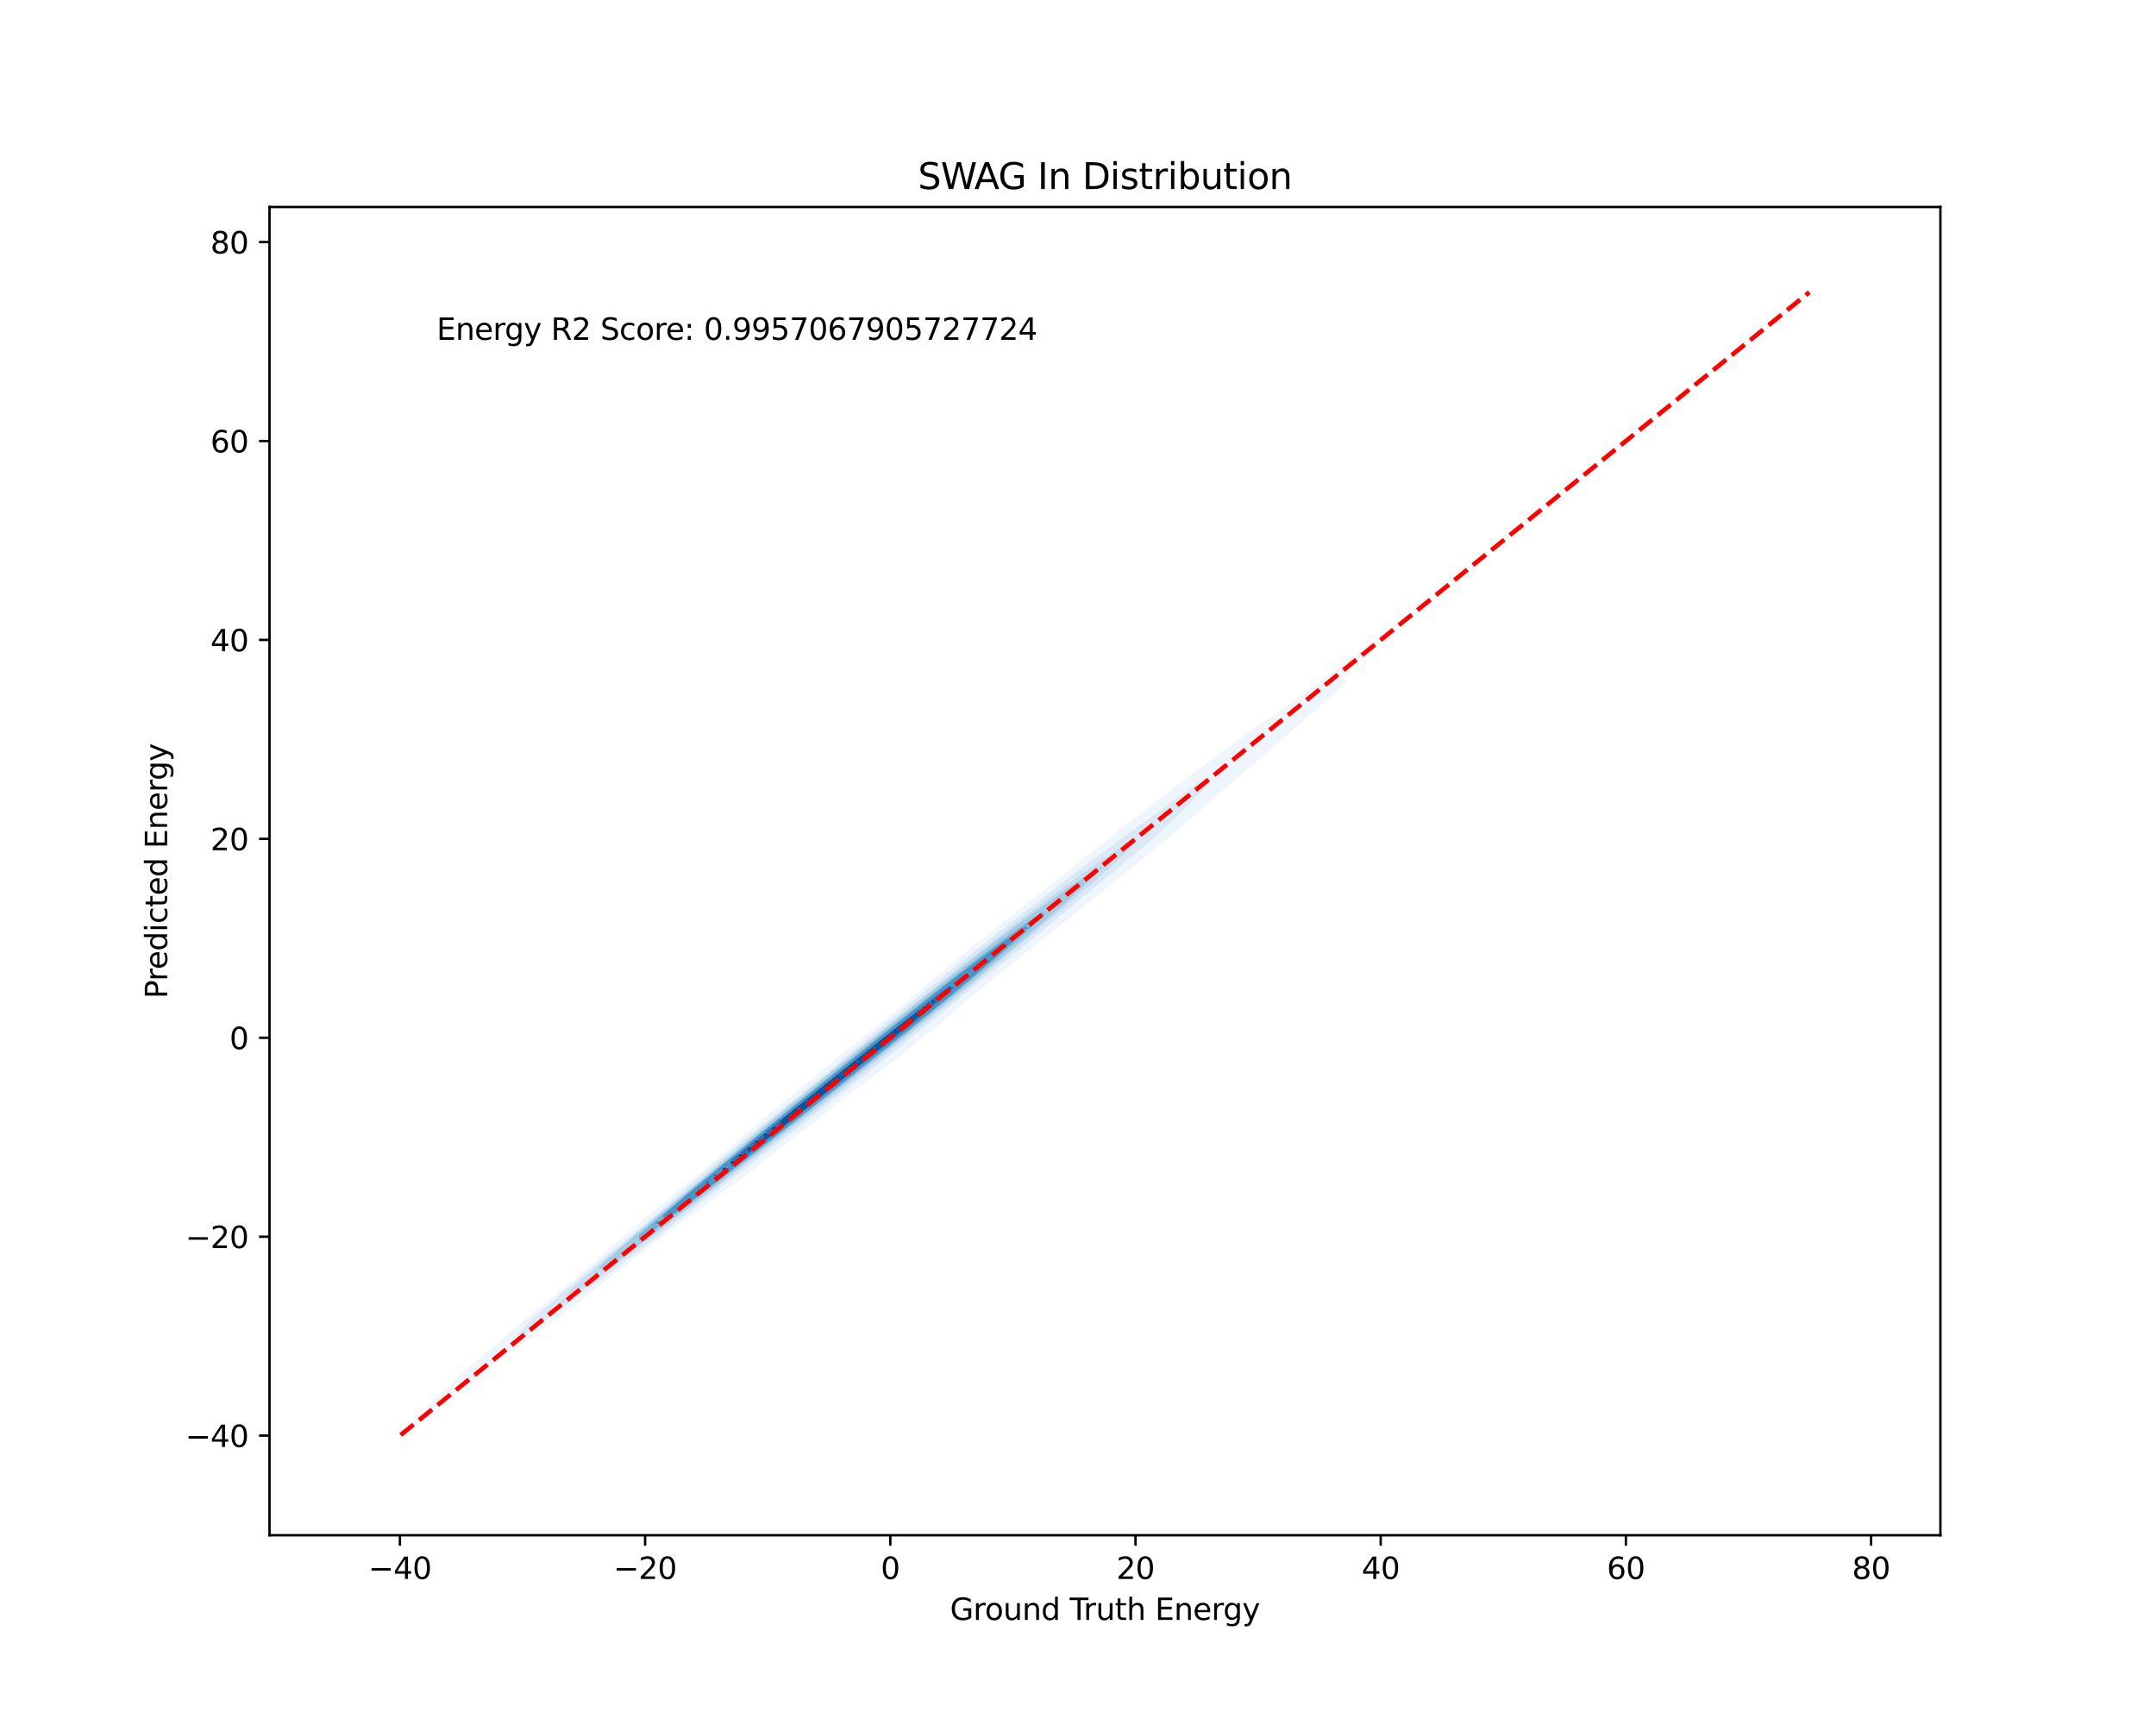 <?xml version="1.0" encoding="utf-8" standalone="no"?>
<!DOCTYPE svg PUBLIC "-//W3C//DTD SVG 1.1//EN"
  "http://www.w3.org/Graphics/SVG/1.1/DTD/svg11.dtd">
<svg xmlns:xlink="http://www.w3.org/1999/xlink" width="720pt" height="576pt" viewBox="0 0 720 576" xmlns="http://www.w3.org/2000/svg" version="1.1">
 <defs>
  <style type="text/css">*{stroke-linejoin: round; stroke-linecap: butt}</style>
 </defs>
 <g id="figure_1">
  <g id="patch_1">
   <path d="M 0 576 
L 720 576 
L 720 0 
L 0 0 
z
" style="fill: #ffffff"/>
  </g>
  <g id="axes_1">
   <g id="patch_2">
    <path d="M 90 512.64 
L 648 512.64 
L 648 69.12 
L 90 69.12 
z
" style="fill: #ffffff"/>
   </g>
   <g id="QuadContourSet_1">
    <path d="M 137.668 474.779 
L 137.705 474.751 
L 137.668 474.721 
L 137.635 474.751 
z
M 140.472 473.068 
L 141.192 472.523 
L 140.472 471.874 
L 139.764 472.523 
z
M 143.276 471.213 
L 144.478 470.294 
L 146.08 469.26 
L 147.637 468.065 
L 148.884 467.243 
L 150.715 465.836 
L 151.688 465.184 
L 153.741 463.608 
L 154.492 463.099 
L 156.737 461.379 
L 157.296 460.997 
L 159.716 459.15 
L 160.101 458.887 
L 162.685 456.921 
L 162.905 456.771 
L 165.649 454.693 
L 165.709 454.652 
L 168.513 452.71 
L 168.833 452.464 
L 171.317 450.83 
L 172.091 450.235 
L 174.121 448.899 
L 175.283 448.006 
L 176.925 446.922 
L 178.414 445.778 
L 179.729 444.905 
L 181.489 443.549 
L 182.533 442.851 
L 184.516 441.32 
L 185.337 440.767 
L 187.499 439.091 
L 188.141 438.655 
L 190.446 436.863 
L 190.945 436.52 
L 193.361 434.634 
L 193.749 434.365 
L 196.251 432.405 
L 196.553 432.194 
L 199.122 430.176 
L 199.357 430.01 
L 201.978 427.948 
L 202.161 427.817 
L 204.824 425.719 
L 204.965 425.617 
L 207.662 423.49 
L 207.769 423.412 
L 210.496 421.262 
L 210.573 421.205 
L 213.327 419.033 
L 213.377 418.996 
L 216.157 416.804 
L 216.181 416.786 
L 218.985 414.581 
L 218.992 414.575 
L 221.789 412.488 
L 221.977 412.347 
L 224.593 410.405 
L 224.976 410.118 
L 227.397 408.333 
L 227.989 407.889 
L 230.201 406.271 
L 231.015 405.66 
L 233.005 404.217 
L 234.05 403.432 
L 235.809 402.167 
L 237.088 401.203 
L 238.613 400.116 
L 240.12 398.974 
L 241.417 398.057 
L 243.138 396.745 
L 244.221 395.983 
L 246.133 394.517 
L 247.025 393.889 
L 249.1 392.288 
L 249.829 391.774 
L 252.037 390.059 
L 252.633 389.636 
L 254.945 387.83 
L 255.437 387.478 
L 257.828 385.602 
L 258.241 385.302 
L 260.692 383.373 
L 261.045 383.114 
L 263.542 381.144 
L 263.849 380.916 
L 266.384 378.915 
L 266.653 378.714 
L 269.223 376.687 
L 269.457 376.51 
L 272.064 374.458 
L 272.261 374.308 
L 274.911 372.229 
L 275.065 372.112 
L 277.765 370 
L 277.869 369.921 
L 280.627 367.772 
L 280.673 367.736 
L 283.477 365.587 
L 283.532 365.543 
L 286.281 363.512 
L 286.53 363.314 
L 289.085 361.416 
L 289.499 361.085 
L 291.889 359.294 
L 292.436 358.857 
L 294.693 357.143 
L 295.339 356.628 
L 297.497 354.965 
L 298.208 354.399 
L 300.302 352.759 
L 301.043 352.17 
L 303.106 350.528 
L 303.846 349.942 
L 305.91 348.271 
L 306.617 347.713 
L 308.714 345.987 
L 309.353 345.484 
L 311.518 343.677 
L 312.055 343.255 
L 314.322 341.338 
L 314.719 341.027 
L 317.126 338.972 
L 317.348 338.798 
L 319.93 336.58 
L 319.944 336.569 
L 322.626 334.341 
L 322.734 334.247 
L 325.318 332.112 
L 325.538 331.923 
L 328.021 329.883 
L 328.342 329.61 
L 330.737 327.654 
L 331.146 327.312 
L 333.469 325.426 
L 333.95 325.029 
L 336.216 323.197 
L 336.754 322.759 
L 338.976 320.968 
L 339.558 320.5 
L 341.748 318.739 
L 342.362 318.252 
L 344.53 316.511 
L 345.166 316.01 
L 347.32 314.282 
L 347.97 313.775 
L 350.117 312.053 
L 350.774 311.545 
L 352.919 309.824 
L 353.578 309.317 
L 355.723 307.596 
L 356.382 307.089 
L 358.525 305.367 
L 359.186 304.859 
L 361.323 303.138 
L 361.99 302.625 
L 364.114 300.909 
L 364.794 300.384 
L 366.897 298.681 
L 367.598 298.136 
L 369.672 296.452 
L 370.402 295.879 
L 372.438 294.223 
L 373.206 293.613 
L 375.197 291.994 
L 376.01 291.339 
L 377.947 289.766 
L 378.814 289.056 
L 380.688 287.537 
L 381.618 286.764 
L 383.419 285.308 
L 384.422 284.461 
L 386.138 283.079 
L 387.226 282.145 
L 388.841 280.851 
L 390.03 279.813 
L 391.525 278.622 
L 392.834 277.461 
L 394.182 276.393 
L 395.638 275.086 
L 396.808 274.164 
L 398.442 272.681 
L 399.394 271.936 
L 401.246 270.239 
L 401.931 269.707 
L 404.05 267.754 
L 404.406 267.478 
L 406.834 265.249 
L 406.854 265.23 
L 409.452 263.021 
L 409.658 262.827 
L 412.059 260.792 
L 412.462 260.414 
L 414.654 258.563 
L 415.266 257.992 
L 417.234 256.334 
L 418.07 255.563 
L 419.804 254.106 
L 420.874 253.129 
L 422.367 251.877 
L 423.678 250.696 
L 424.931 249.648 
L 426.482 248.268 
L 427.5 247.419 
L 429.286 245.846 
L 430.075 245.191 
L 432.09 243.425 
L 432.65 242.962 
L 434.894 240.997 
L 435.214 240.733 
L 437.698 238.548 
L 437.751 238.505 
L 440.307 236.276 
L 440.503 236.085 
L 442.81 234.047 
L 443.307 233.549 
L 445.225 231.818 
L 446.111 230.9 
L 447.526 229.59 
L 448.915 228.103 
L 449.694 227.361 
L 448.915 226.477 
L 448.312 225.132 
L 448.915 224.565 
L 450.818 222.903 
L 451.719 222.046 
L 453.299 220.675 
L 451.719 219.516 
L 450.246 220.675 
L 448.915 221.58 
L 447.23 222.903 
L 446.111 223.679 
L 444.25 225.132 
L 443.307 225.795 
L 441.286 227.361 
L 440.503 227.918 
L 438.323 229.59 
L 437.698 230.038 
L 435.349 231.818 
L 434.894 232.147 
L 432.353 234.047 
L 432.09 234.238 
L 429.325 236.276 
L 429.286 236.304 
L 426.482 238.109 
L 425.943 238.505 
L 423.678 239.933 
L 422.589 240.733 
L 420.874 241.825 
L 419.332 242.962 
L 418.07 243.778 
L 416.162 245.191 
L 415.266 245.781 
L 413.062 247.419 
L 412.462 247.824 
L 410.019 249.648 
L 409.658 249.897 
L 407.019 251.877 
L 406.854 251.993 
L 404.051 254.106 
L 404.05 254.106 
L 401.246 256.138 
L 400.992 256.334 
L 398.442 258.201 
L 397.975 258.563 
L 395.638 260.293 
L 394.999 260.792 
L 392.834 262.412 
L 392.058 263.021 
L 390.03 264.555 
L 389.152 265.249 
L 387.226 266.722 
L 386.275 267.478 
L 384.422 268.909 
L 383.423 269.707 
L 381.618 271.112 
L 380.589 271.936 
L 378.814 273.326 
L 377.769 274.164 
L 376.01 275.547 
L 374.955 276.393 
L 373.206 277.769 
L 372.142 278.622 
L 370.402 279.987 
L 369.326 280.851 
L 367.598 282.201 
L 366.502 283.079 
L 364.794 284.407 
L 363.672 285.308 
L 361.99 286.608 
L 360.834 287.537 
L 359.186 288.806 
L 357.993 289.766 
L 356.382 291.004 
L 355.15 291.994 
L 353.578 293.205 
L 352.31 294.223 
L 350.774 295.41 
L 349.473 296.452 
L 347.97 297.621 
L 346.643 298.681 
L 345.166 299.839 
L 343.819 300.909 
L 342.362 302.063 
L 341.003 303.138 
L 339.558 304.293 
L 338.193 305.367 
L 336.754 306.529 
L 335.392 307.596 
L 333.95 308.771 
L 332.599 309.824 
L 331.146 311.018 
L 329.815 312.053 
L 328.342 313.271 
L 327.041 314.282 
L 325.538 315.532 
L 324.28 316.511 
L 322.734 317.802 
L 321.534 318.739 
L 319.93 320.085 
L 318.806 320.968 
L 317.126 322.384 
L 316.1 323.197 
L 314.322 324.705 
L 313.419 325.426 
L 311.518 327.052 
L 310.77 327.654 
L 308.714 329.431 
L 308.158 329.883 
L 305.91 331.85 
L 305.59 332.112 
L 303.106 334.312 
L 303.071 334.341 
L 300.337 336.569 
L 300.302 336.599 
L 297.574 338.798 
L 297.497 338.862 
L 294.813 341.027 
L 294.693 341.126 
L 292.051 343.255 
L 291.889 343.391 
L 289.287 345.484 
L 289.085 345.654 
L 286.522 347.713 
L 286.281 347.916 
L 283.755 349.942 
L 283.477 350.178 
L 280.988 352.17 
L 280.673 352.44 
L 278.224 354.399 
L 277.869 354.704 
L 275.463 356.628 
L 275.065 356.973 
L 272.711 358.857 
L 272.261 359.249 
L 269.971 361.085 
L 269.457 361.536 
L 267.246 363.314 
L 266.653 363.837 
L 264.539 365.543 
L 263.849 366.153 
L 261.852 367.772 
L 261.045 368.487 
L 259.185 370 
L 258.241 370.837 
L 256.537 372.229 
L 255.437 373.203 
L 253.905 374.458 
L 252.633 375.581 
L 251.285 376.687 
L 249.829 377.97 
L 248.677 378.915 
L 247.025 380.371 
L 246.082 381.144 
L 244.221 382.787 
L 243.505 383.373 
L 241.417 385.224 
L 240.955 385.602 
L 238.613 387.694 
L 238.446 387.83 
L 235.831 390.059 
L 235.809 390.078 
L 233.074 392.288 
L 233.005 392.349 
L 230.325 394.517 
L 230.201 394.628 
L 227.585 396.745 
L 227.397 396.915 
L 224.855 398.974 
L 224.593 399.212 
L 222.135 401.203 
L 221.789 401.52 
L 219.429 403.432 
L 218.985 403.842 
L 216.738 405.66 
L 216.181 406.179 
L 214.066 407.889 
L 213.377 408.533 
L 211.414 410.118 
L 210.573 410.906 
L 208.786 412.347 
L 207.769 413.298 
L 206.182 414.575 
L 204.965 415.709 
L 203.603 416.804 
L 202.161 418.137 
L 201.044 419.033 
L 199.357 420.577 
L 198.503 421.262 
L 196.553 423.028 
L 195.976 423.49 
L 193.749 425.487 
L 193.46 425.719 
L 190.946 427.948 
L 190.945 427.949 
L 188.185 430.176 
L 188.141 430.216 
L 185.428 432.405 
L 185.337 432.488 
L 182.678 434.634 
L 182.533 434.767 
L 179.94 436.863 
L 179.729 437.057 
L 177.216 439.091 
L 176.925 439.361 
L 174.509 441.32 
L 174.121 441.682 
L 171.823 443.549 
L 171.317 444.023 
L 169.161 445.778 
L 168.513 446.385 
L 166.525 448.006 
L 165.709 448.771 
L 163.916 450.235 
L 162.905 451.183 
L 161.337 452.464 
L 160.101 453.622 
L 158.79 454.693 
L 157.296 456.093 
L 156.281 456.921 
L 154.492 458.604 
L 153.823 459.15 
L 151.688 461.169 
L 151.431 461.379 
L 149.066 463.608 
L 148.884 463.79 
L 146.672 465.836 
L 146.08 466.434 
L 144.311 468.065 
L 143.276 469.121 
L 142 470.294 
z
M 168.236 450.235 
L 168.513 449.959 
L 168.684 450.235 
L 168.513 450.364 
z
M 170.373 448.006 
L 171.317 447.038 
L 171.881 448.006 
L 171.317 448.428 
z
M 172.5 445.778 
L 174.121 444.069 
L 174.601 443.549 
L 176.776 441.32 
L 176.925 441.2 
L 179.202 439.091 
L 179.729 438.665 
L 181.689 436.863 
L 182.533 436.181 
L 184.229 434.634 
L 185.337 433.739 
L 186.811 432.405 
L 188.141 431.333 
L 189.428 430.176 
L 190.945 428.953 
L 192.071 427.948 
L 193.749 426.593 
L 194.732 425.719 
L 196.553 424.247 
L 197.407 423.49 
L 199.357 421.911 
L 200.091 421.262 
L 202.161 419.581 
L 202.781 419.033 
L 204.965 417.255 
L 205.475 416.804 
L 207.769 414.931 
L 208.172 414.575 
L 210.573 412.61 
L 210.871 412.347 
L 213.377 410.29 
L 213.573 410.118 
L 216.181 407.973 
L 216.276 407.889 
L 218.972 405.66 
L 218.985 405.65 
L 221.388 403.432 
L 221.789 403.107 
L 223.869 401.203 
L 224.593 400.616 
L 226.403 398.974 
L 227.397 398.169 
L 228.979 396.745 
L 230.201 395.756 
L 231.591 394.517 
L 233.005 393.372 
L 234.23 392.288 
L 235.809 391.012 
L 236.894 390.059 
L 238.613 388.671 
L 239.577 387.83 
L 241.417 386.346 
L 242.276 385.602 
L 244.221 384.034 
L 244.989 383.373 
L 247.025 381.733 
L 247.713 381.144 
L 249.829 379.44 
L 250.446 378.915 
L 252.633 377.154 
L 253.187 376.687 
L 255.437 374.872 
L 255.932 374.458 
L 258.241 372.595 
L 258.681 372.229 
L 261.045 370.319 
L 261.431 370 
L 263.849 368.045 
L 264.182 367.772 
L 266.653 365.771 
L 266.932 365.543 
L 269.457 363.497 
L 269.682 363.314 
L 272.261 361.223 
L 272.431 361.085 
L 275.065 358.949 
L 275.179 358.857 
L 277.869 356.675 
L 277.927 356.628 
L 280.673 354.401 
L 280.675 354.399 
L 283.288 352.17 
L 283.477 352.019 
L 285.923 349.942 
L 286.281 349.654 
L 288.579 347.713 
L 289.085 347.306 
L 291.251 345.484 
L 291.889 344.971 
L 293.936 343.255 
L 294.693 342.645 
L 296.63 341.027 
L 297.497 340.327 
L 299.332 338.798 
L 300.302 338.016 
L 302.042 336.569 
L 303.106 335.712 
L 304.76 334.341 
L 305.91 333.414 
L 307.486 332.112 
L 308.714 331.124 
L 310.222 329.883 
L 311.518 328.841 
L 312.968 327.654 
L 314.322 326.567 
L 315.725 325.426 
L 317.126 324.302 
L 318.494 323.197 
L 319.93 322.045 
L 321.274 320.968 
L 322.734 319.797 
L 324.065 318.739 
L 325.538 317.558 
L 326.867 316.511 
L 328.342 315.328 
L 329.68 314.282 
L 331.146 313.107 
L 332.503 312.053 
L 333.95 310.894 
L 335.337 309.824 
L 336.754 308.691 
L 338.181 307.596 
L 339.558 306.496 
L 341.037 305.367 
L 342.362 304.312 
L 343.904 303.138 
L 345.166 302.136 
L 346.783 300.909 
L 347.97 299.97 
L 349.674 298.681 
L 350.774 297.813 
L 352.578 296.452 
L 353.578 295.665 
L 355.495 294.223 
L 356.382 293.526 
L 358.427 291.994 
L 359.186 291.398 
L 361.376 289.766 
L 361.99 289.283 
L 364.343 287.537 
L 364.794 287.182 
L 367.334 285.308 
L 367.598 285.1 
L 370.35 283.079 
L 370.402 283.039 
L 373.206 280.968 
L 373.375 280.851 
L 376.01 278.902 
L 376.413 278.622 
L 378.814 276.847 
L 379.465 276.393 
L 381.618 274.798 
L 382.526 274.164 
L 384.422 272.755 
L 385.592 271.936 
L 387.226 270.716 
L 388.666 269.707 
L 390.03 268.684 
L 391.751 267.478 
L 392.834 266.663 
L 394.857 265.249 
L 395.638 264.661 
L 397.996 263.021 
L 398.442 262.686 
L 401.178 260.792 
L 401.246 260.741 
L 404.05 259.62 
L 404.566 260.792 
L 404.05 261.314 
L 402.483 263.021 
L 401.246 264.275 
L 400.349 265.249 
L 398.442 267.185 
L 398.173 267.478 
L 395.958 269.707 
L 395.638 270.01 
L 393.715 271.936 
L 392.834 272.758 
L 391.424 274.164 
L 390.03 275.439 
L 389.068 276.393 
L 387.226 278.035 
L 386.629 278.622 
L 384.422 280.539 
L 384.102 280.851 
L 381.618 282.958 
L 381.492 283.079 
L 378.814 285.308 
L 378.814 285.308 
L 376.137 287.537 
L 376.01 287.64 
L 373.439 289.766 
L 373.206 289.953 
L 370.733 291.994 
L 370.402 292.257 
L 368.031 294.223 
L 367.598 294.564 
L 365.342 296.452 
L 364.794 296.881 
L 362.667 298.681 
L 361.99 299.209 
L 360.004 300.909 
L 359.186 301.548 
L 357.346 303.138 
L 356.382 303.892 
L 354.687 305.367 
L 353.578 306.236 
L 352.019 307.596 
L 350.774 308.575 
L 349.34 309.824 
L 347.97 310.905 
L 346.647 312.053 
L 345.166 313.224 
L 343.94 314.282 
L 342.362 315.533 
L 341.22 316.511 
L 339.558 317.832 
L 338.49 318.739 
L 336.754 320.122 
L 335.75 320.968 
L 333.95 322.405 
L 333.003 323.197 
L 331.146 324.683 
L 330.252 325.426 
L 328.342 326.958 
L 327.498 327.654 
L 325.538 329.231 
L 324.742 329.883 
L 322.734 331.504 
L 321.988 332.112 
L 319.93 333.778 
L 319.237 334.341 
L 317.126 336.055 
L 316.49 336.569 
L 314.322 338.336 
L 313.749 338.798 
L 311.518 340.62 
L 311.013 341.027 
L 308.714 342.908 
L 308.282 343.255 
L 305.91 345.196 
L 305.551 345.484 
L 303.106 347.482 
L 302.819 347.713 
L 300.302 349.762 
L 300.079 349.942 
L 297.497 352.032 
L 297.326 352.17 
L 294.693 354.289 
L 294.558 354.399 
L 291.889 356.533 
L 291.772 356.628 
L 289.085 358.764 
L 288.971 358.857 
L 286.281 360.984 
L 286.155 361.085 
L 283.477 363.196 
L 283.331 363.314 
L 280.673 365.403 
L 280.499 365.543 
L 277.869 367.607 
L 277.663 367.772 
L 275.065 369.809 
L 274.825 370 
L 272.261 372.009 
L 271.983 372.229 
L 269.457 374.206 
L 269.136 374.458 
L 266.653 376.399 
L 266.284 376.687 
L 263.849 378.587 
L 263.425 378.915 
L 261.045 380.769 
L 260.558 381.144 
L 258.241 382.946 
L 257.685 383.373 
L 255.437 385.118 
L 254.806 385.602 
L 252.633 387.287 
L 251.925 387.83 
L 249.829 389.455 
L 249.044 390.059 
L 247.025 391.626 
L 246.166 392.288 
L 244.221 393.799 
L 243.293 394.517 
L 241.417 395.977 
L 240.426 396.745 
L 238.613 398.16 
L 237.563 398.974 
L 235.809 400.345 
L 234.703 401.203 
L 233.005 402.533 
L 231.844 403.432 
L 230.201 404.721 
L 228.984 405.66 
L 227.397 406.907 
L 226.12 407.889 
L 224.593 409.09 
L 223.25 410.118 
L 221.789 411.268 
L 220.372 412.347 
L 218.985 413.439 
L 217.483 414.575 
L 216.181 415.601 
L 214.579 416.804 
L 213.377 417.752 
L 211.658 419.033 
L 210.573 419.888 
L 208.714 421.262 
L 207.769 422.006 
L 205.741 423.49 
L 204.965 424.102 
L 202.733 425.719 
L 202.161 426.17 
L 199.68 427.948 
L 199.357 428.202 
L 196.572 430.176 
L 196.553 430.192 
L 193.749 432.267 
L 193.55 432.405 
L 190.945 434.336 
L 190.516 434.634 
L 188.141 436.393 
L 187.463 436.863 
L 185.337 438.437 
L 184.392 439.091 
L 182.533 440.469 
L 181.3 441.32 
L 179.729 442.486 
L 178.185 443.549 
L 176.925 444.486 
L 175.047 445.778 
L 174.121 446.468 
z
M 445.801 227.361 
L 446.111 227.072 
L 447.379 227.361 
L 446.111 228.003 
z
M 454.523 219.491 
L 455.729 218.446 
L 454.523 217.509 
L 453.33 218.446 
z
M 457.327 216.869 
L 458.079 216.217 
L 457.327 215.597 
L 456.531 216.217 
z
M 460.131 214.139 
L 460.305 213.988 
L 460.131 213.836 
L 459.932 213.988 
z
" clip-path="url(#p2afcf492be)" style="fill: #eef5fc"/>
    <path d="M 168.513 450.364 
L 168.684 450.235 
L 168.513 449.959 
L 168.236 450.235 
z
M 171.317 448.428 
L 171.881 448.006 
L 171.317 447.038 
L 170.373 448.006 
z
M 174.121 446.468 
L 175.047 445.778 
L 176.925 444.486 
L 178.185 443.549 
L 179.729 442.486 
L 181.3 441.32 
L 182.533 440.469 
L 184.392 439.091 
L 185.337 438.437 
L 187.463 436.863 
L 188.141 436.393 
L 190.516 434.634 
L 190.945 434.336 
L 193.55 432.405 
L 193.749 432.267 
L 196.553 430.192 
L 196.572 430.176 
L 199.357 428.202 
L 199.68 427.948 
L 202.161 426.17 
L 202.733 425.719 
L 204.965 424.102 
L 205.741 423.49 
L 207.769 422.006 
L 208.714 421.262 
L 210.573 419.888 
L 211.658 419.033 
L 213.377 417.752 
L 214.579 416.804 
L 216.181 415.601 
L 217.483 414.575 
L 218.985 413.439 
L 220.372 412.347 
L 221.789 411.268 
L 223.25 410.118 
L 224.593 409.09 
L 226.12 407.889 
L 227.397 406.907 
L 228.984 405.66 
L 230.201 404.721 
L 231.844 403.432 
L 233.005 402.533 
L 234.703 401.203 
L 235.809 400.345 
L 237.563 398.974 
L 238.613 398.16 
L 240.426 396.745 
L 241.417 395.977 
L 243.293 394.517 
L 244.221 393.799 
L 246.166 392.288 
L 247.025 391.626 
L 249.044 390.059 
L 249.829 389.455 
L 251.925 387.83 
L 252.633 387.287 
L 254.806 385.602 
L 255.437 385.118 
L 257.685 383.373 
L 258.241 382.946 
L 260.558 381.144 
L 261.045 380.769 
L 263.425 378.915 
L 263.849 378.587 
L 266.284 376.687 
L 266.653 376.399 
L 269.136 374.458 
L 269.457 374.206 
L 271.983 372.229 
L 272.261 372.009 
L 274.825 370 
L 275.065 369.809 
L 277.663 367.772 
L 277.869 367.607 
L 280.499 365.543 
L 280.673 365.403 
L 283.331 363.314 
L 283.477 363.196 
L 286.155 361.085 
L 286.281 360.984 
L 288.971 358.857 
L 289.085 358.764 
L 291.772 356.628 
L 291.889 356.533 
L 294.558 354.399 
L 294.693 354.289 
L 297.326 352.17 
L 297.497 352.032 
L 300.079 349.942 
L 300.302 349.762 
L 302.819 347.713 
L 303.106 347.482 
L 305.551 345.484 
L 305.91 345.196 
L 308.282 343.255 
L 308.714 342.908 
L 311.013 341.027 
L 311.518 340.62 
L 313.749 338.798 
L 314.322 338.336 
L 316.49 336.569 
L 317.126 336.055 
L 319.237 334.341 
L 319.93 333.778 
L 321.988 332.112 
L 322.734 331.504 
L 324.742 329.883 
L 325.538 329.231 
L 327.498 327.654 
L 328.342 326.958 
L 330.252 325.426 
L 331.146 324.683 
L 333.003 323.197 
L 333.95 322.405 
L 335.75 320.968 
L 336.754 320.122 
L 338.49 318.739 
L 339.558 317.832 
L 341.22 316.511 
L 342.362 315.533 
L 343.94 314.282 
L 345.166 313.224 
L 346.647 312.053 
L 347.97 310.905 
L 349.34 309.824 
L 350.774 308.575 
L 352.019 307.596 
L 353.578 306.236 
L 354.687 305.367 
L 356.382 303.892 
L 357.346 303.138 
L 359.186 301.548 
L 360.004 300.909 
L 361.99 299.209 
L 362.667 298.681 
L 364.794 296.881 
L 365.342 296.452 
L 367.598 294.564 
L 368.031 294.223 
L 370.402 292.257 
L 370.733 291.994 
L 373.206 289.953 
L 373.439 289.766 
L 376.01 287.64 
L 376.137 287.537 
L 378.814 285.308 
L 378.814 285.308 
L 381.492 283.079 
L 381.618 282.958 
L 384.102 280.851 
L 384.422 280.539 
L 386.629 278.622 
L 387.226 278.035 
L 389.068 276.393 
L 390.03 275.439 
L 391.424 274.164 
L 392.834 272.758 
L 393.715 271.936 
L 395.638 270.01 
L 395.958 269.707 
L 398.173 267.478 
L 398.442 267.185 
L 400.349 265.249 
L 401.246 264.275 
L 402.483 263.021 
L 404.05 261.314 
L 404.566 260.792 
L 404.05 259.62 
L 401.246 260.741 
L 401.178 260.792 
L 398.442 262.686 
L 397.996 263.021 
L 395.638 264.661 
L 394.857 265.249 
L 392.834 266.663 
L 391.751 267.478 
L 390.03 268.684 
L 388.666 269.707 
L 387.226 270.716 
L 385.592 271.936 
L 384.422 272.755 
L 382.526 274.164 
L 381.618 274.798 
L 379.465 276.393 
L 378.814 276.847 
L 376.413 278.622 
L 376.01 278.902 
L 373.375 280.851 
L 373.206 280.968 
L 370.402 283.039 
L 370.35 283.079 
L 367.598 285.1 
L 367.334 285.308 
L 364.794 287.182 
L 364.343 287.537 
L 361.99 289.283 
L 361.376 289.766 
L 359.186 291.398 
L 358.427 291.994 
L 356.382 293.526 
L 355.495 294.223 
L 353.578 295.665 
L 352.578 296.452 
L 350.774 297.813 
L 349.674 298.681 
L 347.97 299.97 
L 346.783 300.909 
L 345.166 302.136 
L 343.904 303.138 
L 342.362 304.312 
L 341.037 305.367 
L 339.558 306.496 
L 338.181 307.596 
L 336.754 308.691 
L 335.337 309.824 
L 333.95 310.894 
L 332.503 312.053 
L 331.146 313.107 
L 329.68 314.282 
L 328.342 315.328 
L 326.867 316.511 
L 325.538 317.558 
L 324.065 318.739 
L 322.734 319.797 
L 321.274 320.968 
L 319.93 322.045 
L 318.494 323.197 
L 317.126 324.302 
L 315.725 325.426 
L 314.322 326.567 
L 312.968 327.654 
L 311.518 328.841 
L 310.222 329.883 
L 308.714 331.124 
L 307.486 332.112 
L 305.91 333.414 
L 304.76 334.341 
L 303.106 335.712 
L 302.042 336.569 
L 300.302 338.016 
L 299.332 338.798 
L 297.497 340.327 
L 296.63 341.027 
L 294.693 342.645 
L 293.936 343.255 
L 291.889 344.971 
L 291.251 345.484 
L 289.085 347.306 
L 288.579 347.713 
L 286.281 349.654 
L 285.923 349.942 
L 283.477 352.019 
L 283.288 352.17 
L 280.675 354.399 
L 280.673 354.401 
L 277.927 356.628 
L 277.869 356.675 
L 275.179 358.857 
L 275.065 358.949 
L 272.431 361.085 
L 272.261 361.223 
L 269.682 363.314 
L 269.457 363.497 
L 266.932 365.543 
L 266.653 365.771 
L 264.182 367.772 
L 263.849 368.045 
L 261.431 370 
L 261.045 370.319 
L 258.681 372.229 
L 258.241 372.595 
L 255.932 374.458 
L 255.437 374.872 
L 253.187 376.687 
L 252.633 377.154 
L 250.446 378.915 
L 249.829 379.44 
L 247.713 381.144 
L 247.025 381.733 
L 244.989 383.373 
L 244.221 384.034 
L 242.276 385.602 
L 241.417 386.346 
L 239.577 387.83 
L 238.613 388.671 
L 236.894 390.059 
L 235.809 391.012 
L 234.23 392.288 
L 233.005 393.372 
L 231.591 394.517 
L 230.201 395.756 
L 228.979 396.745 
L 227.397 398.169 
L 226.403 398.974 
L 224.593 400.616 
L 223.869 401.203 
L 221.789 403.107 
L 221.388 403.432 
L 218.985 405.65 
L 218.972 405.66 
L 216.276 407.889 
L 216.181 407.973 
L 213.573 410.118 
L 213.377 410.29 
L 210.871 412.347 
L 210.573 412.61 
L 208.172 414.575 
L 207.769 414.931 
L 205.475 416.804 
L 204.965 417.255 
L 202.781 419.033 
L 202.161 419.581 
L 200.091 421.262 
L 199.357 421.911 
L 197.407 423.49 
L 196.553 424.247 
L 194.732 425.719 
L 193.749 426.593 
L 192.071 427.948 
L 190.945 428.953 
L 189.428 430.176 
L 188.141 431.333 
L 186.811 432.405 
L 185.337 433.739 
L 184.229 434.634 
L 182.533 436.181 
L 181.689 436.863 
L 179.729 438.665 
L 179.202 439.091 
L 176.925 441.2 
L 176.776 441.32 
L 174.601 443.549 
L 174.121 444.069 
L 172.5 445.778 
z
M 185.176 436.863 
L 185.337 436.669 
L 185.408 436.863 
L 185.337 436.915 
z
M 187.049 434.634 
L 188.141 433.265 
L 188.589 434.634 
L 188.141 434.966 
z
M 188.84 432.405 
L 190.827 430.176 
L 190.945 430.081 
L 193.335 427.948 
L 193.749 427.614 
L 195.881 425.719 
L 196.553 425.176 
L 198.456 423.49 
L 199.357 422.76 
L 201.051 421.262 
L 202.161 420.361 
L 203.662 419.033 
L 204.965 417.973 
L 206.287 416.804 
L 207.769 415.594 
L 208.922 414.575 
L 210.573 413.224 
L 211.566 412.347 
L 213.377 410.861 
L 214.221 410.118 
L 216.181 408.506 
L 216.884 407.889 
L 218.985 406.159 
L 219.556 405.66 
L 221.789 403.819 
L 222.236 403.432 
L 224.593 401.486 
L 224.922 401.203 
L 227.397 399.159 
L 227.614 398.974 
L 230.201 396.837 
L 230.31 396.745 
L 233.005 394.519 
L 233.008 394.517 
L 235.531 392.288 
L 235.809 392.063 
L 238.09 390.059 
L 238.613 389.637 
L 240.683 387.83 
L 241.417 387.238 
L 243.305 385.602 
L 244.221 384.863 
L 245.952 383.373 
L 247.025 382.508 
L 248.62 381.144 
L 249.829 380.17 
L 251.306 378.915 
L 252.633 377.846 
L 254.008 376.687 
L 255.437 375.534 
L 256.722 374.458 
L 258.241 373.232 
L 259.447 372.229 
L 261.045 370.938 
L 262.18 370 
L 263.849 368.651 
L 264.919 367.772 
L 266.653 366.368 
L 267.662 365.543 
L 269.457 364.088 
L 270.407 363.314 
L 272.261 361.811 
L 273.155 361.085 
L 275.065 359.536 
L 275.903 358.857 
L 277.869 357.262 
L 278.653 356.628 
L 280.673 354.989 
L 281.403 354.399 
L 283.477 352.718 
L 284.155 352.17 
L 286.281 350.447 
L 286.908 349.942 
L 289.085 348.178 
L 289.662 347.713 
L 291.889 345.91 
L 292.418 345.484 
L 294.693 343.642 
L 295.176 343.255 
L 297.497 341.376 
L 297.934 341.027 
L 300.302 339.111 
L 300.693 338.798 
L 303.106 336.846 
L 303.454 336.569 
L 305.91 334.583 
L 306.216 334.341 
L 308.714 332.321 
L 308.979 332.112 
L 311.518 330.062 
L 311.746 329.883 
L 314.322 327.807 
L 314.517 327.654 
L 317.126 325.557 
L 317.295 325.426 
L 319.93 323.315 
L 320.083 323.197 
L 322.734 321.081 
L 322.881 320.968 
L 325.538 318.857 
L 325.693 318.739 
L 328.342 316.644 
L 328.52 316.511 
L 331.146 314.444 
L 331.364 314.282 
L 333.95 312.256 
L 334.225 312.053 
L 336.754 310.081 
L 337.104 309.824 
L 339.558 307.918 
L 340.001 307.596 
L 342.362 305.768 
L 342.917 305.367 
L 345.166 303.631 
L 345.852 303.138 
L 347.97 301.508 
L 348.808 300.909 
L 350.774 299.401 
L 351.788 298.681 
L 353.578 297.312 
L 354.794 296.452 
L 356.382 295.242 
L 357.831 294.223 
L 359.186 293.196 
L 360.903 291.994 
L 361.99 291.174 
L 364.011 289.766 
L 364.794 289.178 
L 367.157 287.537 
L 367.598 287.207 
L 370.338 285.308 
L 370.402 285.261 
L 373.206 283.382 
L 373.729 283.079 
L 376.01 281.578 
L 377.296 280.851 
L 378.814 279.865 
L 379.873 280.851 
L 378.814 281.867 
L 377.678 283.079 
L 376.01 284.67 
L 375.405 285.308 
L 373.206 287.393 
L 373.068 287.537 
L 370.678 289.766 
L 370.402 289.99 
L 368.22 291.994 
L 367.598 292.5 
L 365.705 294.223 
L 364.794 294.966 
L 363.15 296.452 
L 361.99 297.402 
L 360.567 298.681 
L 359.186 299.817 
L 357.965 300.909 
L 356.382 302.219 
L 355.351 303.138 
L 353.578 304.612 
L 352.728 305.367 
L 350.774 306.996 
L 350.098 307.596 
L 347.97 309.373 
L 347.459 309.824 
L 345.166 311.739 
L 344.809 312.053 
L 342.362 314.093 
L 342.147 314.282 
L 339.558 316.434 
L 339.47 316.511 
L 336.792 318.739 
L 336.754 318.77 
L 334.145 320.968 
L 333.95 321.124 
L 331.471 323.197 
L 331.146 323.457 
L 328.775 325.426 
L 328.342 325.773 
L 326.06 327.654 
L 325.538 328.075 
L 323.332 329.883 
L 322.734 330.366 
L 320.594 332.112 
L 319.93 332.649 
L 317.847 334.341 
L 317.126 334.926 
L 315.095 336.569 
L 314.322 337.199 
L 312.34 338.798 
L 311.518 339.47 
L 309.585 341.027 
L 308.714 341.739 
L 306.83 343.255 
L 305.91 344.008 
L 304.076 345.484 
L 303.106 346.277 
L 301.323 347.713 
L 300.302 348.544 
L 298.569 349.942 
L 297.497 350.81 
L 295.814 352.17 
L 294.693 353.072 
L 293.054 354.399 
L 291.889 355.33 
L 290.288 356.628 
L 289.085 357.584 
L 287.514 358.857 
L 286.281 359.832 
L 284.732 361.085 
L 283.477 362.074 
L 281.94 363.314 
L 280.673 364.31 
L 279.139 365.543 
L 277.869 366.54 
L 276.329 367.772 
L 275.065 368.763 
L 273.507 370 
L 272.261 370.977 
L 270.674 372.229 
L 269.457 373.182 
L 267.829 374.458 
L 266.653 375.377 
L 264.97 376.687 
L 263.849 377.561 
L 262.098 378.915 
L 261.045 379.736 
L 259.215 381.144 
L 258.241 381.901 
L 256.323 383.373 
L 255.437 384.061 
L 253.427 385.602 
L 252.633 386.217 
L 250.531 387.83 
L 249.829 388.374 
L 247.638 390.059 
L 247.025 390.534 
L 244.751 392.288 
L 244.221 392.699 
L 241.871 394.517 
L 241.417 394.87 
L 238.996 396.745 
L 238.613 397.044 
L 236.124 398.974 
L 235.809 399.22 
L 233.252 401.203 
L 233.005 401.396 
L 230.375 403.432 
L 230.201 403.568 
L 227.49 405.66 
L 227.397 405.733 
L 224.593 407.889 
L 224.593 407.889 
L 221.789 410.068 
L 221.721 410.118 
L 218.985 412.236 
L 218.833 412.347 
L 216.181 414.391 
L 215.927 414.575 
L 213.377 416.531 
L 212.999 416.804 
L 210.573 418.655 
L 210.046 419.033 
L 207.769 420.761 
L 207.067 421.262 
L 204.965 422.848 
L 204.059 423.49 
L 202.161 424.916 
L 201.023 425.719 
L 199.357 426.964 
L 197.957 427.948 
L 196.553 428.993 
L 194.862 430.176 
L 193.749 431.003 
L 191.74 432.405 
L 190.945 432.994 
z
M 381.076 278.622 
L 381.618 278.276 
L 381.975 278.622 
L 381.618 278.967 
z
" clip-path="url(#p2afcf492be)" style="fill: #dbe9f6"/>
    <path d="M 185.337 436.915 
L 185.408 436.863 
L 185.337 436.669 
L 185.176 436.863 
z
M 188.141 434.966 
L 188.589 434.634 
L 188.141 433.265 
L 187.049 434.634 
z
M 190.945 432.994 
L 191.74 432.405 
L 193.749 431.003 
L 194.862 430.176 
L 196.553 428.993 
L 197.957 427.948 
L 199.357 426.964 
L 201.023 425.719 
L 202.161 424.916 
L 204.059 423.49 
L 204.965 422.848 
L 207.067 421.262 
L 207.769 420.761 
L 210.046 419.033 
L 210.573 418.655 
L 212.999 416.804 
L 213.377 416.531 
L 215.927 414.575 
L 216.181 414.391 
L 218.833 412.347 
L 218.985 412.236 
L 221.721 410.118 
L 221.789 410.068 
L 224.593 407.889 
L 224.593 407.889 
L 227.397 405.733 
L 227.49 405.66 
L 230.201 403.568 
L 230.375 403.432 
L 233.005 401.396 
L 233.252 401.203 
L 235.809 399.22 
L 236.124 398.974 
L 238.613 397.044 
L 238.996 396.745 
L 241.417 394.87 
L 241.871 394.517 
L 244.221 392.699 
L 244.751 392.288 
L 247.025 390.534 
L 247.638 390.059 
L 249.829 388.374 
L 250.531 387.83 
L 252.633 386.217 
L 253.427 385.602 
L 255.437 384.061 
L 256.323 383.373 
L 258.241 381.901 
L 259.215 381.144 
L 261.045 379.736 
L 262.098 378.915 
L 263.849 377.561 
L 264.97 376.687 
L 266.653 375.377 
L 267.829 374.458 
L 269.457 373.182 
L 270.674 372.229 
L 272.261 370.977 
L 273.507 370 
L 275.065 368.763 
L 276.329 367.772 
L 277.869 366.54 
L 279.139 365.543 
L 280.673 364.31 
L 281.94 363.314 
L 283.477 362.074 
L 284.732 361.085 
L 286.281 359.832 
L 287.514 358.857 
L 289.085 357.584 
L 290.288 356.628 
L 291.889 355.33 
L 293.054 354.399 
L 294.693 353.072 
L 295.814 352.17 
L 297.497 350.81 
L 298.569 349.942 
L 300.302 348.544 
L 301.323 347.713 
L 303.106 346.277 
L 304.076 345.484 
L 305.91 344.008 
L 306.83 343.255 
L 308.714 341.739 
L 309.585 341.027 
L 311.518 339.47 
L 312.34 338.798 
L 314.322 337.199 
L 315.095 336.569 
L 317.126 334.926 
L 317.847 334.341 
L 319.93 332.649 
L 320.594 332.112 
L 322.734 330.366 
L 323.332 329.883 
L 325.538 328.075 
L 326.06 327.654 
L 328.342 325.773 
L 328.775 325.426 
L 331.146 323.457 
L 331.471 323.197 
L 333.95 321.124 
L 334.145 320.968 
L 336.754 318.77 
L 336.792 318.739 
L 339.47 316.511 
L 339.558 316.434 
L 342.147 314.282 
L 342.362 314.093 
L 344.809 312.053 
L 345.166 311.739 
L 347.459 309.824 
L 347.97 309.373 
L 350.098 307.596 
L 350.774 306.996 
L 352.728 305.367 
L 353.578 304.612 
L 355.351 303.138 
L 356.382 302.219 
L 357.965 300.909 
L 359.186 299.817 
L 360.567 298.681 
L 361.99 297.402 
L 363.15 296.452 
L 364.794 294.966 
L 365.705 294.223 
L 367.598 292.5 
L 368.22 291.994 
L 370.402 289.99 
L 370.678 289.766 
L 373.068 287.537 
L 373.206 287.393 
L 375.405 285.308 
L 376.01 284.67 
L 377.678 283.079 
L 378.814 281.867 
L 379.873 280.851 
L 378.814 279.865 
L 377.296 280.851 
L 376.01 281.578 
L 373.729 283.079 
L 373.206 283.382 
L 370.402 285.261 
L 370.338 285.308 
L 367.598 287.207 
L 367.157 287.537 
L 364.794 289.178 
L 364.011 289.766 
L 361.99 291.174 
L 360.903 291.994 
L 359.186 293.196 
L 357.831 294.223 
L 356.382 295.242 
L 354.794 296.452 
L 353.578 297.312 
L 351.788 298.681 
L 350.774 299.401 
L 348.808 300.909 
L 347.97 301.508 
L 345.852 303.138 
L 345.166 303.631 
L 342.917 305.367 
L 342.362 305.768 
L 340.001 307.596 
L 339.558 307.918 
L 337.104 309.824 
L 336.754 310.081 
L 334.225 312.053 
L 333.95 312.256 
L 331.364 314.282 
L 331.146 314.444 
L 328.52 316.511 
L 328.342 316.644 
L 325.693 318.739 
L 325.538 318.857 
L 322.881 320.968 
L 322.734 321.081 
L 320.083 323.197 
L 319.93 323.315 
L 317.295 325.426 
L 317.126 325.557 
L 314.517 327.654 
L 314.322 327.807 
L 311.746 329.883 
L 311.518 330.062 
L 308.979 332.112 
L 308.714 332.321 
L 306.216 334.341 
L 305.91 334.583 
L 303.454 336.569 
L 303.106 336.846 
L 300.693 338.798 
L 300.302 339.111 
L 297.934 341.027 
L 297.497 341.376 
L 295.176 343.255 
L 294.693 343.642 
L 292.418 345.484 
L 291.889 345.91 
L 289.662 347.713 
L 289.085 348.178 
L 286.908 349.942 
L 286.281 350.447 
L 284.155 352.17 
L 283.477 352.718 
L 281.403 354.399 
L 280.673 354.989 
L 278.653 356.628 
L 277.869 357.262 
L 275.903 358.857 
L 275.065 359.536 
L 273.155 361.085 
L 272.261 361.811 
L 270.407 363.314 
L 269.457 364.088 
L 267.662 365.543 
L 266.653 366.368 
L 264.919 367.772 
L 263.849 368.651 
L 262.18 370 
L 261.045 370.938 
L 259.447 372.229 
L 258.241 373.232 
L 256.722 374.458 
L 255.437 375.534 
L 254.008 376.687 
L 252.633 377.846 
L 251.306 378.915 
L 249.829 380.17 
L 248.62 381.144 
L 247.025 382.508 
L 245.952 383.373 
L 244.221 384.863 
L 243.305 385.602 
L 241.417 387.238 
L 240.683 387.83 
L 238.613 389.637 
L 238.09 390.059 
L 235.809 392.063 
L 235.531 392.288 
L 233.008 394.517 
L 233.005 394.519 
L 230.31 396.745 
L 230.201 396.837 
L 227.614 398.974 
L 227.397 399.159 
L 224.922 401.203 
L 224.593 401.486 
L 222.236 403.432 
L 221.789 403.819 
L 219.556 405.66 
L 218.985 406.159 
L 216.884 407.889 
L 216.181 408.506 
L 214.221 410.118 
L 213.377 410.861 
L 211.566 412.347 
L 210.573 413.224 
L 208.922 414.575 
L 207.769 415.594 
L 206.287 416.804 
L 204.965 417.973 
L 203.662 419.033 
L 202.161 420.361 
L 201.051 421.262 
L 199.357 422.76 
L 198.456 423.49 
L 196.553 425.176 
L 195.881 425.719 
L 193.749 427.614 
L 193.335 427.948 
L 190.945 430.081 
L 190.827 430.176 
L 188.84 432.405 
z
M 198.238 425.719 
L 199.357 423.844 
L 199.671 425.719 
L 199.357 425.954 
z
M 199.585 423.49 
L 201.914 421.262 
L 202.161 421.061 
L 204.455 419.033 
L 204.965 418.618 
L 207.016 416.804 
L 207.769 416.19 
L 209.596 414.575 
L 210.573 413.775 
L 212.192 412.347 
L 213.377 411.374 
L 214.804 410.118 
L 216.181 408.985 
L 217.431 407.889 
L 218.985 406.609 
L 220.072 405.66 
L 221.789 404.244 
L 222.726 403.432 
L 224.593 401.891 
L 225.392 401.203 
L 227.397 399.548 
L 228.068 398.974 
L 230.201 397.213 
L 230.752 396.745 
L 233.005 394.884 
L 233.442 394.517 
L 235.809 392.561 
L 236.136 392.288 
L 238.613 390.241 
L 238.832 390.059 
L 241.417 387.922 
L 241.528 387.83 
L 244.221 385.605 
L 244.225 385.602 
L 246.817 383.373 
L 247.025 383.205 
L 249.435 381.144 
L 249.829 380.827 
L 252.079 378.915 
L 252.633 378.469 
L 254.746 376.687 
L 255.437 376.129 
L 257.433 374.458 
L 258.241 373.806 
L 260.136 372.229 
L 261.045 371.495 
L 262.854 370 
L 263.849 369.195 
L 265.582 367.772 
L 266.653 366.904 
L 268.318 365.543 
L 269.457 364.62 
L 271.06 363.314 
L 272.261 362.34 
L 273.806 361.085 
L 275.065 360.064 
L 276.555 358.857 
L 277.869 357.79 
L 279.306 356.628 
L 280.673 355.519 
L 282.058 354.399 
L 283.477 353.249 
L 284.812 352.17 
L 286.281 350.98 
L 287.568 349.942 
L 289.085 348.713 
L 290.326 347.713 
L 291.889 346.447 
L 293.087 345.484 
L 294.693 344.184 
L 295.85 343.255 
L 297.497 341.922 
L 298.616 341.027 
L 300.302 339.662 
L 301.384 338.798 
L 303.106 337.405 
L 304.156 336.569 
L 305.91 335.151 
L 306.932 334.341 
L 308.714 332.901 
L 309.713 332.112 
L 311.518 330.655 
L 312.5 329.883 
L 314.322 328.415 
L 315.296 327.654 
L 317.126 326.183 
L 318.102 325.426 
L 319.93 323.961 
L 320.922 323.197 
L 322.734 321.751 
L 323.758 320.968 
L 325.538 319.554 
L 326.613 318.739 
L 328.342 317.372 
L 329.49 316.511 
L 331.146 315.207 
L 332.39 314.282 
L 333.95 313.06 
L 335.314 312.053 
L 336.754 310.93 
L 338.265 309.824 
L 339.558 308.82 
L 341.243 307.596 
L 342.362 306.729 
L 344.248 305.367 
L 345.166 304.658 
L 347.284 303.138 
L 347.97 302.61 
L 350.351 300.909 
L 350.774 300.585 
L 353.455 298.681 
L 353.578 298.586 
L 356.382 296.619 
L 356.644 296.452 
L 359.186 294.688 
L 359.923 294.223 
L 361.99 292.799 
L 363.283 291.994 
L 364.794 290.962 
L 366.046 291.994 
L 364.794 293.163 
L 363.743 294.223 
L 361.99 295.852 
L 361.39 296.452 
L 359.186 298.492 
L 358.995 298.681 
L 356.54 300.909 
L 356.382 301.04 
L 354.027 303.138 
L 353.578 303.512 
L 351.49 305.367 
L 350.774 305.964 
L 348.932 307.596 
L 347.97 308.399 
L 346.357 309.824 
L 345.166 310.819 
L 343.765 312.053 
L 342.362 313.223 
L 341.156 314.282 
L 339.558 315.61 
L 338.528 316.511 
L 336.754 317.979 
L 335.881 318.739 
L 333.95 320.33 
L 333.214 320.968 
L 331.146 322.664 
L 330.528 323.197 
L 328.342 324.981 
L 327.824 325.426 
L 325.538 327.283 
L 325.103 327.654 
L 322.734 329.571 
L 322.366 329.883 
L 319.93 331.848 
L 319.617 332.112 
L 317.126 334.115 
L 316.856 334.341 
L 314.322 336.374 
L 314.087 336.569 
L 311.518 338.626 
L 311.31 338.798 
L 308.714 340.875 
L 308.529 341.027 
L 305.91 343.12 
L 305.744 343.255 
L 303.106 345.364 
L 302.957 345.484 
L 300.302 347.607 
L 300.17 347.713 
L 297.497 349.85 
L 297.384 349.942 
L 294.693 352.094 
L 294.599 352.17 
L 291.889 354.34 
L 291.815 354.399 
L 289.085 356.585 
L 289.033 356.628 
L 286.281 358.832 
L 286.25 358.857 
L 283.477 361.077 
L 283.467 361.085 
L 280.691 363.314 
L 280.673 363.328 
L 277.917 365.543 
L 277.869 365.581 
L 275.129 367.772 
L 275.065 367.822 
L 272.323 370 
L 272.261 370.049 
L 269.498 372.229 
L 269.457 372.261 
L 266.653 374.458 
L 266.653 374.458 
L 263.849 376.665 
L 263.822 376.687 
L 261.045 378.867 
L 260.983 378.915 
L 258.241 381.064 
L 258.138 381.144 
L 255.437 383.258 
L 255.289 383.373 
L 252.633 385.45 
L 252.437 385.602 
L 249.829 387.643 
L 249.584 387.83 
L 247.025 389.835 
L 246.731 390.059 
L 244.221 392.027 
L 243.878 392.288 
L 241.417 394.218 
L 241.022 394.517 
L 238.613 396.408 
L 238.165 396.745 
L 235.809 398.595 
L 235.302 398.974 
L 233.005 400.777 
L 232.433 401.203 
L 230.201 402.952 
L 229.555 403.432 
L 227.397 405.119 
L 226.665 405.66 
L 224.593 407.276 
L 223.761 407.889 
L 221.789 409.422 
L 220.84 410.118 
L 218.985 411.554 
L 217.899 412.347 
L 216.181 413.671 
L 214.935 414.575 
L 213.377 415.771 
L 211.945 416.804 
L 210.573 417.851 
L 208.926 419.033 
L 207.769 419.911 
L 205.874 421.262 
L 204.965 421.948 
L 202.789 423.49 
L 202.161 423.962 
z
M 366.744 289.766 
L 367.598 289.187 
L 368.288 289.766 
L 367.598 290.413 
z
M 370.333 287.537 
L 370.402 287.491 
L 370.456 287.537 
L 370.402 287.588 
z
M 381.618 278.967 
L 381.975 278.622 
L 381.618 278.276 
L 381.076 278.622 
z
" clip-path="url(#p2afcf492be)" style="fill: #c8dcf0"/>
    <path d="M 199.357 425.954 
L 199.671 425.719 
L 199.357 423.844 
L 198.238 425.719 
z
M 202.161 423.962 
L 202.789 423.49 
L 204.965 421.948 
L 205.874 421.262 
L 207.769 419.911 
L 208.926 419.033 
L 210.573 417.851 
L 211.945 416.804 
L 213.377 415.771 
L 214.935 414.575 
L 216.181 413.671 
L 217.899 412.347 
L 218.985 411.554 
L 220.84 410.118 
L 221.789 409.422 
L 223.761 407.889 
L 224.593 407.276 
L 226.665 405.66 
L 227.397 405.119 
L 229.555 403.432 
L 230.201 402.952 
L 232.433 401.203 
L 233.005 400.777 
L 235.302 398.974 
L 235.809 398.595 
L 238.165 396.745 
L 238.613 396.408 
L 241.022 394.517 
L 241.417 394.218 
L 243.878 392.288 
L 244.221 392.027 
L 246.731 390.059 
L 247.025 389.835 
L 249.584 387.83 
L 249.829 387.643 
L 252.437 385.602 
L 252.633 385.45 
L 255.289 383.373 
L 255.437 383.258 
L 258.138 381.144 
L 258.241 381.064 
L 260.983 378.915 
L 261.045 378.867 
L 263.822 376.687 
L 263.849 376.665 
L 266.653 374.458 
L 266.653 374.458 
L 269.457 372.261 
L 269.498 372.229 
L 272.261 370.049 
L 272.323 370 
L 275.065 367.822 
L 275.129 367.772 
L 277.869 365.581 
L 277.917 365.543 
L 280.673 363.328 
L 280.691 363.314 
L 283.467 361.085 
L 283.477 361.077 
L 286.25 358.857 
L 286.281 358.832 
L 289.033 356.628 
L 289.085 356.585 
L 291.815 354.399 
L 291.889 354.34 
L 294.599 352.17 
L 294.693 352.094 
L 297.384 349.942 
L 297.497 349.85 
L 300.17 347.713 
L 300.302 347.607 
L 302.957 345.484 
L 303.106 345.364 
L 305.744 343.255 
L 305.91 343.12 
L 308.529 341.027 
L 308.714 340.875 
L 311.31 338.798 
L 311.518 338.626 
L 314.087 336.569 
L 314.322 336.374 
L 316.856 334.341 
L 317.126 334.115 
L 319.617 332.112 
L 319.93 331.848 
L 322.366 329.883 
L 322.734 329.571 
L 325.103 327.654 
L 325.538 327.283 
L 327.824 325.426 
L 328.342 324.981 
L 330.528 323.197 
L 331.146 322.664 
L 333.214 320.968 
L 333.95 320.33 
L 335.881 318.739 
L 336.754 317.979 
L 338.528 316.511 
L 339.558 315.61 
L 341.156 314.282 
L 342.362 313.223 
L 343.765 312.053 
L 345.166 310.819 
L 346.357 309.824 
L 347.97 308.399 
L 348.932 307.596 
L 350.774 305.964 
L 351.49 305.367 
L 353.578 303.512 
L 354.027 303.138 
L 356.382 301.04 
L 356.54 300.909 
L 358.995 298.681 
L 359.186 298.492 
L 361.39 296.452 
L 361.99 295.852 
L 363.743 294.223 
L 364.794 293.163 
L 366.046 291.994 
L 364.794 290.962 
L 363.283 291.994 
L 361.99 292.799 
L 359.923 294.223 
L 359.186 294.688 
L 356.644 296.452 
L 356.382 296.619 
L 353.578 298.586 
L 353.455 298.681 
L 350.774 300.585 
L 350.351 300.909 
L 347.97 302.61 
L 347.284 303.138 
L 345.166 304.658 
L 344.248 305.367 
L 342.362 306.729 
L 341.243 307.596 
L 339.558 308.82 
L 338.265 309.824 
L 336.754 310.93 
L 335.314 312.053 
L 333.95 313.06 
L 332.39 314.282 
L 331.146 315.207 
L 329.49 316.511 
L 328.342 317.372 
L 326.613 318.739 
L 325.538 319.554 
L 323.758 320.968 
L 322.734 321.751 
L 320.922 323.197 
L 319.93 323.961 
L 318.102 325.426 
L 317.126 326.183 
L 315.296 327.654 
L 314.322 328.415 
L 312.5 329.883 
L 311.518 330.655 
L 309.713 332.112 
L 308.714 332.901 
L 306.932 334.341 
L 305.91 335.151 
L 304.156 336.569 
L 303.106 337.405 
L 301.384 338.798 
L 300.302 339.662 
L 298.616 341.027 
L 297.497 341.922 
L 295.85 343.255 
L 294.693 344.184 
L 293.087 345.484 
L 291.889 346.447 
L 290.326 347.713 
L 289.085 348.713 
L 287.568 349.942 
L 286.281 350.98 
L 284.812 352.17 
L 283.477 353.249 
L 282.058 354.399 
L 280.673 355.519 
L 279.306 356.628 
L 277.869 357.79 
L 276.555 358.857 
L 275.065 360.064 
L 273.806 361.085 
L 272.261 362.34 
L 271.06 363.314 
L 269.457 364.62 
L 268.318 365.543 
L 266.653 366.904 
L 265.582 367.772 
L 263.849 369.195 
L 262.854 370 
L 261.045 371.495 
L 260.136 372.229 
L 258.241 373.806 
L 257.433 374.458 
L 255.437 376.129 
L 254.746 376.687 
L 252.633 378.469 
L 252.079 378.915 
L 249.829 380.827 
L 249.435 381.144 
L 247.025 383.205 
L 246.817 383.373 
L 244.225 385.602 
L 244.221 385.605 
L 241.528 387.83 
L 241.417 387.922 
L 238.832 390.059 
L 238.613 390.241 
L 236.136 392.288 
L 235.809 392.561 
L 233.442 394.517 
L 233.005 394.884 
L 230.752 396.745 
L 230.201 397.213 
L 228.068 398.974 
L 227.397 399.548 
L 225.392 401.203 
L 224.593 401.891 
L 222.726 403.432 
L 221.789 404.244 
L 220.072 405.66 
L 218.985 406.609 
L 217.431 407.889 
L 216.181 408.985 
L 214.804 410.118 
L 213.377 411.374 
L 212.192 412.347 
L 210.573 413.775 
L 209.596 414.575 
L 207.769 416.19 
L 207.016 416.804 
L 204.965 418.618 
L 204.455 419.033 
L 202.161 421.061 
L 201.914 421.262 
L 199.585 423.49 
z
M 213.203 412.347 
L 213.377 412.204 
L 215.746 410.118 
L 216.181 409.76 
L 218.314 407.889 
L 218.985 407.337 
L 220.906 405.66 
L 221.789 404.932 
L 223.52 403.432 
L 224.593 402.546 
L 226.153 401.203 
L 227.397 400.176 
L 228.803 398.974 
L 230.201 397.82 
L 231.468 396.745 
L 233.005 395.476 
L 234.144 394.517 
L 235.809 393.141 
L 236.829 392.288 
L 238.613 390.814 
L 239.521 390.059 
L 241.417 388.492 
L 242.217 387.83 
L 244.221 386.174 
L 244.916 385.602 
L 247.025 383.859 
L 247.618 383.373 
L 249.829 381.547 
L 250.321 381.144 
L 252.633 379.238 
L 253.028 378.915 
L 255.437 376.932 
L 255.739 376.687 
L 258.241 374.632 
L 258.456 374.458 
L 261.045 372.339 
L 261.18 372.229 
L 263.849 370.052 
L 263.913 370 
L 266.653 367.772 
L 266.653 367.772 
L 269.378 365.543 
L 269.457 365.479 
L 272.114 363.314 
L 272.261 363.195 
L 274.858 361.085 
L 275.065 360.918 
L 277.608 358.857 
L 277.869 358.645 
L 280.361 356.628 
L 280.673 356.375 
L 283.117 354.399 
L 283.477 354.107 
L 285.875 352.17 
L 286.281 351.841 
L 288.636 349.942 
L 289.085 349.578 
L 291.4 347.713 
L 291.889 347.317 
L 294.168 345.484 
L 294.693 345.059 
L 296.94 343.255 
L 297.497 342.804 
L 299.718 341.027 
L 300.302 340.554 
L 302.501 338.798 
L 303.106 338.309 
L 305.292 336.569 
L 305.91 336.07 
L 308.091 334.341 
L 308.714 333.837 
L 310.9 332.112 
L 311.518 331.613 
L 313.72 329.883 
L 314.322 329.398 
L 316.555 327.654 
L 317.126 327.195 
L 319.407 325.426 
L 319.93 325.007 
L 322.28 323.197 
L 322.734 322.834 
L 325.177 320.968 
L 325.538 320.681 
L 328.102 318.739 
L 328.342 318.55 
L 331.058 316.511 
L 331.146 316.442 
L 333.95 314.361 
L 334.065 314.282 
L 336.754 312.311 
L 337.131 312.053 
L 339.558 310.29 
L 340.245 309.824 
L 342.362 308.299 
L 343.409 307.596 
L 345.166 306.338 
L 346.625 305.367 
L 347.97 304.41 
L 349.236 305.367 
L 347.97 306.525 
L 346.856 307.596 
L 345.166 309.137 
L 344.446 309.824 
L 342.362 311.72 
L 342.011 312.053 
L 339.558 314.276 
L 339.552 314.282 
L 337.005 316.511 
L 336.754 316.718 
L 334.433 318.739 
L 333.95 319.138 
L 331.839 320.968 
L 331.146 321.536 
L 329.221 323.197 
L 328.342 323.915 
L 326.582 325.426 
L 325.538 326.274 
L 323.921 327.654 
L 322.734 328.615 
L 321.241 329.883 
L 319.93 330.94 
L 318.542 332.112 
L 317.126 333.251 
L 315.827 334.341 
L 314.322 335.548 
L 313.096 336.569 
L 311.518 337.833 
L 310.353 338.798 
L 308.714 340.109 
L 307.598 341.027 
L 305.91 342.376 
L 304.834 343.255 
L 303.106 344.637 
L 302.063 345.484 
L 300.302 346.892 
L 299.288 347.713 
L 297.497 349.144 
L 296.509 349.942 
L 294.693 351.394 
L 293.728 352.17 
L 291.889 353.643 
L 290.947 354.399 
L 289.085 355.89 
L 288.166 356.628 
L 286.281 358.138 
L 285.385 358.857 
L 283.477 360.384 
L 282.603 361.085 
L 280.673 362.629 
L 279.818 363.314 
L 277.869 364.871 
L 277.029 365.543 
L 275.065 367.108 
L 274.234 367.772 
L 272.261 369.34 
L 271.432 370 
L 269.457 371.565 
L 268.62 372.229 
L 266.653 373.782 
L 265.798 374.458 
L 263.849 375.992 
L 262.967 376.687 
L 261.045 378.195 
L 260.126 378.915 
L 258.241 380.392 
L 257.277 381.144 
L 255.437 382.584 
L 254.42 383.373 
L 252.633 384.771 
L 251.556 385.602 
L 249.829 386.953 
L 248.686 387.83 
L 247.025 389.131 
L 245.809 390.059 
L 244.221 391.304 
L 242.925 392.288 
L 241.417 393.471 
L 240.034 394.517 
L 238.613 395.632 
L 237.132 396.745 
L 235.809 397.784 
L 234.219 398.974 
L 233.005 399.927 
L 231.293 401.203 
L 230.201 402.059 
L 228.352 403.432 
L 227.397 404.179 
L 225.394 405.66 
L 224.593 406.285 
L 222.416 407.889 
L 221.789 408.377 
L 219.416 410.118 
L 218.985 410.451 
L 216.389 412.347 
L 216.181 412.507 
L 213.377 414.264 
z
M 349.898 303.138 
L 350.774 302.519 
L 351.581 303.138 
L 350.774 303.878 
z
M 353.239 300.909 
L 353.578 300.671 
L 353.885 300.909 
L 353.578 301.191 
z
M 367.598 290.413 
L 368.288 289.766 
L 367.598 289.187 
L 366.744 289.766 
z
M 370.402 287.588 
L 370.456 287.537 
L 370.402 287.491 
L 370.333 287.537 
z
" clip-path="url(#p2afcf492be)" style="fill: #a3cce3"/>
    <path d="M 213.377 414.264 
L 216.181 412.507 
L 216.389 412.347 
L 218.985 410.451 
L 219.416 410.118 
L 221.789 408.377 
L 222.416 407.889 
L 224.593 406.285 
L 225.394 405.66 
L 227.397 404.179 
L 228.352 403.432 
L 230.201 402.059 
L 231.293 401.203 
L 233.005 399.927 
L 234.219 398.974 
L 235.809 397.784 
L 237.132 396.745 
L 238.613 395.632 
L 240.034 394.517 
L 241.417 393.471 
L 242.925 392.288 
L 244.221 391.304 
L 245.809 390.059 
L 247.025 389.131 
L 248.686 387.83 
L 249.829 386.953 
L 251.556 385.602 
L 252.633 384.771 
L 254.42 383.373 
L 255.437 382.584 
L 257.277 381.144 
L 258.241 380.392 
L 260.126 378.915 
L 261.045 378.195 
L 262.967 376.687 
L 263.849 375.992 
L 265.798 374.458 
L 266.653 373.782 
L 268.62 372.229 
L 269.457 371.565 
L 271.432 370 
L 272.261 369.34 
L 274.234 367.772 
L 275.065 367.108 
L 277.029 365.543 
L 277.869 364.871 
L 279.818 363.314 
L 280.673 362.629 
L 282.603 361.085 
L 283.477 360.384 
L 285.385 358.857 
L 286.281 358.138 
L 288.166 356.628 
L 289.085 355.89 
L 290.947 354.399 
L 291.889 353.643 
L 293.728 352.17 
L 294.693 351.394 
L 296.509 349.942 
L 297.497 349.144 
L 299.288 347.713 
L 300.302 346.892 
L 302.063 345.484 
L 303.106 344.637 
L 304.834 343.255 
L 305.91 342.376 
L 307.598 341.027 
L 308.714 340.109 
L 310.353 338.798 
L 311.518 337.833 
L 313.096 336.569 
L 314.322 335.548 
L 315.827 334.341 
L 317.126 333.251 
L 318.542 332.112 
L 319.93 330.94 
L 321.241 329.883 
L 322.734 328.615 
L 323.921 327.654 
L 325.538 326.274 
L 326.582 325.426 
L 328.342 323.915 
L 329.221 323.197 
L 331.146 321.536 
L 331.839 320.968 
L 333.95 319.138 
L 334.433 318.739 
L 336.754 316.718 
L 337.005 316.511 
L 339.552 314.282 
L 339.558 314.276 
L 342.011 312.053 
L 342.362 311.72 
L 344.446 309.824 
L 345.166 309.137 
L 346.856 307.596 
L 347.97 306.525 
L 349.236 305.367 
L 347.97 304.41 
L 346.625 305.367 
L 345.166 306.338 
L 343.409 307.596 
L 342.362 308.299 
L 340.245 309.824 
L 339.558 310.29 
L 337.131 312.053 
L 336.754 312.311 
L 334.065 314.282 
L 333.95 314.361 
L 331.146 316.442 
L 331.058 316.511 
L 328.342 318.55 
L 328.102 318.739 
L 325.538 320.681 
L 325.177 320.968 
L 322.734 322.834 
L 322.28 323.197 
L 319.93 325.007 
L 319.407 325.426 
L 317.126 327.195 
L 316.555 327.654 
L 314.322 329.398 
L 313.72 329.883 
L 311.518 331.613 
L 310.9 332.112 
L 308.714 333.837 
L 308.091 334.341 
L 305.91 336.07 
L 305.292 336.569 
L 303.106 338.309 
L 302.501 338.798 
L 300.302 340.554 
L 299.718 341.027 
L 297.497 342.804 
L 296.94 343.255 
L 294.693 345.059 
L 294.168 345.484 
L 291.889 347.317 
L 291.4 347.713 
L 289.085 349.578 
L 288.636 349.942 
L 286.281 351.841 
L 285.875 352.17 
L 283.477 354.107 
L 283.117 354.399 
L 280.673 356.375 
L 280.361 356.628 
L 277.869 358.645 
L 277.608 358.857 
L 275.065 360.918 
L 274.858 361.085 
L 272.261 363.195 
L 272.114 363.314 
L 269.457 365.479 
L 269.378 365.543 
L 266.653 367.772 
L 266.653 367.772 
L 263.913 370 
L 263.849 370.052 
L 261.18 372.229 
L 261.045 372.339 
L 258.456 374.458 
L 258.241 374.632 
L 255.739 376.687 
L 255.437 376.932 
L 253.028 378.915 
L 252.633 379.238 
L 250.321 381.144 
L 249.829 381.547 
L 247.618 383.373 
L 247.025 383.859 
L 244.916 385.602 
L 244.221 386.174 
L 242.217 387.83 
L 241.417 388.492 
L 239.521 390.059 
L 238.613 390.814 
L 236.829 392.288 
L 235.809 393.141 
L 234.144 394.517 
L 233.005 395.476 
L 231.468 396.745 
L 230.201 397.82 
L 228.803 398.974 
L 227.397 400.176 
L 226.153 401.203 
L 224.593 402.546 
L 223.52 403.432 
L 221.789 404.932 
L 220.906 405.66 
L 218.985 407.337 
L 218.314 407.889 
L 216.181 409.76 
L 215.746 410.118 
L 213.377 412.204 
L 213.203 412.347 
z
M 218.792 407.889 
L 218.985 407.73 
L 221.076 407.889 
L 218.985 408.954 
z
M 221.357 405.66 
L 221.789 405.304 
L 223.949 403.432 
L 224.593 402.9 
L 226.564 401.203 
L 227.397 400.515 
L 229.201 398.974 
L 230.201 398.148 
L 231.855 396.745 
L 233.005 395.795 
L 234.523 394.517 
L 235.809 393.455 
L 237.204 392.288 
L 238.613 391.124 
L 239.893 390.059 
L 241.417 388.8 
L 242.589 387.83 
L 244.221 386.482 
L 245.29 385.602 
L 247.025 384.168 
L 247.994 383.373 
L 249.829 381.857 
L 250.701 381.144 
L 252.633 379.551 
L 253.411 378.915 
L 255.437 377.248 
L 256.127 376.687 
L 258.241 374.951 
L 258.848 374.458 
L 261.045 372.659 
L 261.576 372.229 
L 263.849 370.375 
L 264.313 370 
L 266.653 368.097 
L 267.058 367.772 
L 269.457 365.826 
L 269.81 365.543 
L 272.261 363.56 
L 272.569 363.314 
L 275.065 361.298 
L 275.333 361.085 
L 277.869 359.04 
L 278.101 358.857 
L 280.673 356.784 
L 280.871 356.628 
L 283.477 354.53 
L 283.643 354.399 
L 286.281 352.276 
L 286.416 352.17 
L 289.085 350.023 
L 289.19 349.942 
L 291.889 347.772 
L 291.965 347.713 
L 294.693 345.523 
L 294.743 345.484 
L 297.497 343.277 
L 297.525 343.255 
L 300.302 341.035 
L 300.312 341.027 
L 303.106 338.798 
L 303.106 338.798 
L 305.906 336.569 
L 305.91 336.567 
L 308.714 334.343 
L 308.717 334.341 
L 311.518 332.129 
L 311.54 332.112 
L 314.322 329.925 
L 314.378 329.883 
L 317.126 327.736 
L 317.236 327.654 
L 319.93 325.563 
L 320.119 325.426 
L 322.734 323.411 
L 323.032 323.197 
L 325.538 321.284 
L 325.982 320.968 
L 328.342 319.184 
L 328.974 318.739 
L 331.146 317.115 
L 332.014 316.511 
L 333.95 315.078 
L 335.103 314.282 
L 336.754 313.072 
L 338.244 312.053 
L 339.558 311.099 
L 340.886 312.053 
L 339.558 313.256 
L 338.471 314.282 
L 336.754 315.832 
L 336.031 316.511 
L 333.95 318.382 
L 333.566 318.739 
L 331.146 320.907 
L 331.079 320.968 
L 328.515 323.197 
L 328.342 323.338 
L 325.91 325.426 
L 325.538 325.728 
L 323.282 327.654 
L 322.734 328.098 
L 320.632 329.883 
L 319.93 330.45 
L 317.961 332.112 
L 317.126 332.783 
L 315.27 334.341 
L 314.322 335.101 
L 312.561 336.569 
L 311.518 337.404 
L 309.835 338.798 
L 308.714 339.695 
L 307.095 341.027 
L 305.91 341.974 
L 304.342 343.255 
L 303.106 344.244 
L 301.58 345.484 
L 300.302 346.506 
L 298.81 347.713 
L 297.497 348.763 
L 296.035 349.942 
L 294.693 351.015 
L 293.257 352.17 
L 291.889 353.266 
L 290.478 354.399 
L 289.085 355.514 
L 287.698 356.628 
L 286.281 357.762 
L 284.917 358.857 
L 283.477 360.01 
L 282.135 361.085 
L 280.673 362.255 
L 279.352 363.314 
L 277.869 364.498 
L 276.564 365.543 
L 275.065 366.737 
L 273.77 367.772 
L 272.261 368.97 
L 270.968 370 
L 269.457 371.197 
L 268.157 372.229 
L 266.653 373.417 
L 265.336 374.458 
L 263.849 375.628 
L 262.505 376.687 
L 261.045 377.832 
L 259.663 378.915 
L 258.241 380.029 
L 256.811 381.144 
L 255.437 382.219 
L 253.95 383.373 
L 252.633 384.403 
L 251.08 385.602 
L 249.829 386.58 
L 248.2 387.83 
L 247.025 388.75 
L 245.311 390.059 
L 244.221 390.913 
L 242.411 392.288 
L 241.417 393.067 
L 239.499 394.517 
L 238.613 395.212 
L 236.574 396.745 
L 235.809 397.346 
L 233.633 398.974 
L 233.005 399.467 
L 230.677 401.203 
L 230.201 401.576 
L 227.702 403.432 
L 227.397 403.67 
L 224.707 405.66 
L 224.593 405.749 
L 221.789 407.609 
z
M 341.438 309.824 
L 342.362 309.159 
L 343.272 309.824 
L 342.362 310.652 
z
M 344.688 307.596 
L 345.166 307.254 
L 345.625 307.596 
L 345.166 308.015 
z
M 350.774 303.878 
L 351.581 303.138 
L 350.774 302.519 
L 349.898 303.138 
z
M 353.578 301.191 
L 353.885 300.909 
L 353.578 300.671 
L 353.239 300.909 
z
" clip-path="url(#p2afcf492be)" style="fill: #75b4d8"/>
    <path d="M 218.985 408.954 
L 221.076 407.889 
L 218.985 407.73 
L 218.792 407.889 
z
M 221.789 407.609 
L 224.593 405.749 
L 224.707 405.66 
L 227.397 403.67 
L 227.702 403.432 
L 230.201 401.576 
L 230.677 401.203 
L 233.005 399.467 
L 233.633 398.974 
L 235.809 397.346 
L 236.574 396.745 
L 238.613 395.212 
L 239.499 394.517 
L 241.417 393.067 
L 242.411 392.288 
L 244.221 390.913 
L 245.311 390.059 
L 247.025 388.75 
L 248.2 387.83 
L 249.829 386.58 
L 251.08 385.602 
L 252.633 384.403 
L 253.95 383.373 
L 255.437 382.219 
L 256.811 381.144 
L 258.241 380.029 
L 259.663 378.915 
L 261.045 377.832 
L 262.505 376.687 
L 263.849 375.628 
L 265.336 374.458 
L 266.653 373.417 
L 268.157 372.229 
L 269.457 371.197 
L 270.968 370 
L 272.261 368.97 
L 273.77 367.772 
L 275.065 366.737 
L 276.564 365.543 
L 277.869 364.498 
L 279.352 363.314 
L 280.673 362.255 
L 282.135 361.085 
L 283.477 360.01 
L 284.917 358.857 
L 286.281 357.762 
L 287.698 356.628 
L 289.085 355.514 
L 290.478 354.399 
L 291.889 353.266 
L 293.257 352.17 
L 294.693 351.015 
L 296.035 349.942 
L 297.497 348.763 
L 298.81 347.713 
L 300.302 346.506 
L 301.58 345.484 
L 303.106 344.244 
L 304.342 343.255 
L 305.91 341.974 
L 307.095 341.027 
L 308.714 339.695 
L 309.835 338.798 
L 311.518 337.404 
L 312.561 336.569 
L 314.322 335.101 
L 315.27 334.341 
L 317.126 332.783 
L 317.961 332.112 
L 319.93 330.45 
L 320.632 329.883 
L 322.734 328.098 
L 323.282 327.654 
L 325.538 325.728 
L 325.91 325.426 
L 328.342 323.338 
L 328.515 323.197 
L 331.079 320.968 
L 331.146 320.907 
L 333.566 318.739 
L 333.95 318.382 
L 336.031 316.511 
L 336.754 315.832 
L 338.471 314.282 
L 339.558 313.256 
L 340.886 312.053 
L 339.558 311.099 
L 338.244 312.053 
L 336.754 313.072 
L 335.103 314.282 
L 333.95 315.078 
L 332.014 316.511 
L 331.146 317.115 
L 328.974 318.739 
L 328.342 319.184 
L 325.982 320.968 
L 325.538 321.284 
L 323.032 323.197 
L 322.734 323.411 
L 320.119 325.426 
L 319.93 325.563 
L 317.236 327.654 
L 317.126 327.736 
L 314.378 329.883 
L 314.322 329.925 
L 311.54 332.112 
L 311.518 332.129 
L 308.717 334.341 
L 308.714 334.343 
L 305.91 336.567 
L 305.906 336.569 
L 303.106 338.798 
L 303.106 338.798 
L 300.312 341.027 
L 300.302 341.035 
L 297.525 343.255 
L 297.497 343.277 
L 294.743 345.484 
L 294.693 345.523 
L 291.965 347.713 
L 291.889 347.772 
L 289.19 349.942 
L 289.085 350.023 
L 286.416 352.17 
L 286.281 352.276 
L 283.643 354.399 
L 283.477 354.53 
L 280.871 356.628 
L 280.673 356.784 
L 278.101 358.857 
L 277.869 359.04 
L 275.333 361.085 
L 275.065 361.298 
L 272.569 363.314 
L 272.261 363.56 
L 269.81 365.543 
L 269.457 365.826 
L 267.058 367.772 
L 266.653 368.097 
L 264.313 370 
L 263.849 370.375 
L 261.576 372.229 
L 261.045 372.659 
L 258.848 374.458 
L 258.241 374.951 
L 256.127 376.687 
L 255.437 377.248 
L 253.411 378.915 
L 252.633 379.551 
L 250.701 381.144 
L 249.829 381.857 
L 247.994 383.373 
L 247.025 384.168 
L 245.29 385.602 
L 244.221 386.482 
L 242.589 387.83 
L 241.417 388.8 
L 239.893 390.059 
L 238.613 391.124 
L 237.204 392.288 
L 235.809 393.455 
L 234.523 394.517 
L 233.005 395.795 
L 231.855 396.745 
L 230.201 398.148 
L 229.201 398.974 
L 227.397 400.515 
L 226.564 401.203 
L 224.593 402.9 
L 223.949 403.432 
L 221.789 405.304 
L 221.357 405.66 
z
M 230.136 398.974 
L 230.201 398.921 
L 230.517 398.974 
L 230.201 399.182 
z
M 232.766 396.745 
L 233.005 396.548 
L 234.086 396.745 
L 233.005 397.47 
z
M 235.417 394.517 
L 235.809 394.193 
L 237.481 394.517 
L 235.809 395.656 
z
M 238.087 392.288 
L 238.613 391.853 
L 240.765 392.288 
L 238.613 393.776 
z
M 240.771 390.059 
L 241.417 389.525 
L 243.971 390.059 
L 241.417 391.849 
z
M 243.466 387.83 
L 244.221 387.206 
L 246.17 385.602 
L 247.025 384.895 
L 248.88 383.373 
L 249.829 382.589 
L 251.595 381.144 
L 252.633 380.288 
L 254.315 378.915 
L 255.437 377.992 
L 257.04 376.687 
L 258.241 375.7 
L 259.771 374.458 
L 261.045 373.415 
L 262.509 372.229 
L 263.849 371.135 
L 265.255 370 
L 266.653 368.863 
L 268.009 367.772 
L 269.457 366.598 
L 270.773 365.543 
L 272.261 364.339 
L 273.545 363.314 
L 275.065 362.086 
L 276.324 361.085 
L 277.869 359.839 
L 279.11 358.857 
L 280.673 357.597 
L 281.9 356.628 
L 283.477 355.358 
L 284.694 354.399 
L 286.281 353.122 
L 287.492 352.17 
L 289.085 350.889 
L 290.292 349.942 
L 291.889 348.658 
L 293.096 347.713 
L 294.693 346.431 
L 295.904 345.484 
L 297.497 344.207 
L 298.717 343.255 
L 300.302 341.988 
L 301.539 341.027 
L 303.106 339.777 
L 304.372 338.798 
L 305.91 337.575 
L 307.22 336.569 
L 308.714 335.385 
L 310.086 334.341 
L 311.518 333.21 
L 312.976 332.112 
L 314.322 331.054 
L 315.893 329.883 
L 317.126 328.92 
L 318.85 329.883 
L 317.126 331.39 
L 316.303 332.112 
L 314.322 333.833 
L 313.735 334.341 
L 311.518 336.253 
L 311.147 336.569 
L 308.714 338.651 
L 308.539 338.798 
L 305.91 341.027 
L 305.91 341.027 
L 303.184 343.255 
L 303.106 343.318 
L 300.442 345.484 
L 300.302 345.596 
L 297.686 347.713 
L 297.497 347.864 
L 294.921 349.942 
L 294.693 350.124 
L 292.149 352.17 
L 291.889 352.378 
L 289.373 354.399 
L 289.085 354.629 
L 286.595 356.628 
L 286.281 356.879 
L 283.815 358.857 
L 283.477 359.127 
L 281.035 361.085 
L 280.673 361.375 
L 278.253 363.314 
L 277.869 363.621 
L 275.467 365.543 
L 275.065 365.863 
L 272.675 367.772 
L 272.261 368.101 
L 269.876 370 
L 269.457 370.332 
L 267.067 372.229 
L 266.653 372.556 
L 264.247 374.458 
L 263.849 374.771 
L 261.416 376.687 
L 261.045 376.978 
L 258.572 378.915 
L 258.241 379.174 
L 255.714 381.144 
L 255.437 381.361 
L 252.843 383.373 
L 252.633 383.537 
L 249.957 385.602 
L 249.829 385.702 
L 247.056 387.83 
L 247.025 387.854 
L 244.221 389.887 
z
M 318.844 327.654 
L 319.93 326.811 
L 321.374 327.654 
L 319.93 328.924 
z
M 321.834 325.426 
L 322.734 324.733 
L 323.874 325.426 
L 322.734 326.433 
z
M 324.87 323.197 
L 325.538 322.687 
L 326.346 323.197 
L 325.538 323.915 
z
M 327.956 320.968 
L 328.342 320.676 
L 328.789 320.968 
L 328.342 321.367 
z
M 331.096 318.739 
L 331.146 318.702 
L 331.201 318.739 
L 331.146 318.789 
z
M 342.362 310.652 
L 343.272 309.824 
L 342.362 309.159 
L 341.438 309.824 
z
M 345.166 308.015 
L 345.625 307.596 
L 345.166 307.254 
L 344.688 307.596 
z
" clip-path="url(#p2afcf492be)" style="fill: #4695c8"/>
    <path d="M 230.201 399.182 
L 230.517 398.974 
L 230.201 398.921 
L 230.136 398.974 
z
M 233.005 397.47 
L 234.086 396.745 
L 233.005 396.548 
L 232.766 396.745 
z
M 235.809 395.656 
L 237.481 394.517 
L 235.809 394.193 
L 235.417 394.517 
z
M 235.744 394.517 
L 235.809 394.463 
L 236.085 394.517 
L 235.809 394.705 
z
M 238.613 393.776 
L 240.765 392.288 
L 238.613 391.853 
L 238.087 392.288 
z
M 238.41 392.288 
L 238.613 392.12 
L 239.444 392.288 
L 238.613 392.863 
z
M 241.417 391.849 
L 243.971 390.059 
L 241.417 389.525 
L 240.771 390.059 
z
M 241.092 390.059 
L 241.417 389.79 
L 242.702 390.059 
L 241.417 390.96 
z
M 244.221 389.887 
L 247.025 387.854 
L 247.056 387.83 
L 249.829 385.702 
L 249.957 385.602 
L 252.633 383.537 
L 252.843 383.373 
L 255.437 381.361 
L 255.714 381.144 
L 258.241 379.174 
L 258.572 378.915 
L 261.045 376.978 
L 261.416 376.687 
L 263.849 374.771 
L 264.247 374.458 
L 266.653 372.556 
L 267.067 372.229 
L 269.457 370.332 
L 269.876 370 
L 272.261 368.101 
L 272.675 367.772 
L 275.065 365.863 
L 275.467 365.543 
L 277.869 363.621 
L 278.253 363.314 
L 280.673 361.375 
L 281.035 361.085 
L 283.477 359.127 
L 283.815 358.857 
L 286.281 356.879 
L 286.595 356.628 
L 289.085 354.629 
L 289.373 354.399 
L 291.889 352.378 
L 292.149 352.17 
L 294.693 350.124 
L 294.921 349.942 
L 297.497 347.864 
L 297.686 347.713 
L 300.302 345.596 
L 300.442 345.484 
L 303.106 343.318 
L 303.184 343.255 
L 305.91 341.027 
L 305.91 341.027 
L 308.539 338.798 
L 308.714 338.651 
L 311.147 336.569 
L 311.518 336.253 
L 313.735 334.341 
L 314.322 333.833 
L 316.303 332.112 
L 317.126 331.39 
L 318.85 329.883 
L 317.126 328.92 
L 315.893 329.883 
L 314.322 331.054 
L 312.976 332.112 
L 311.518 333.21 
L 310.086 334.341 
L 308.714 335.385 
L 307.22 336.569 
L 305.91 337.575 
L 304.372 338.798 
L 303.106 339.777 
L 301.539 341.027 
L 300.302 341.988 
L 298.717 343.255 
L 297.497 344.207 
L 295.904 345.484 
L 294.693 346.431 
L 293.096 347.713 
L 291.889 348.658 
L 290.292 349.942 
L 289.085 350.889 
L 287.492 352.17 
L 286.281 353.122 
L 284.694 354.399 
L 283.477 355.358 
L 281.9 356.628 
L 280.673 357.597 
L 279.11 358.857 
L 277.869 359.839 
L 276.324 361.085 
L 275.065 362.086 
L 273.545 363.314 
L 272.261 364.339 
L 270.773 365.543 
L 269.457 366.598 
L 268.009 367.772 
L 266.653 368.863 
L 265.255 370 
L 263.849 371.135 
L 262.509 372.229 
L 261.045 373.415 
L 259.771 374.458 
L 258.241 375.7 
L 257.04 376.687 
L 255.437 377.992 
L 254.315 378.915 
L 252.633 380.288 
L 251.595 381.144 
L 249.829 382.589 
L 248.88 383.373 
L 247.025 384.895 
L 246.17 385.602 
L 244.221 387.206 
L 243.466 387.83 
z
M 243.787 387.83 
L 244.221 387.471 
L 245.886 387.83 
L 244.221 389.013 
z
M 246.492 385.602 
L 247.025 385.161 
L 249.007 385.602 
L 247.025 387.031 
z
M 249.204 383.373 
L 249.829 382.857 
L 252.074 383.373 
L 249.829 385.016 
z
M 251.922 381.144 
L 252.633 380.558 
L 255.089 381.144 
L 252.633 382.969 
z
M 254.645 378.915 
L 255.437 378.263 
L 258.054 378.915 
L 255.437 380.89 
z
M 257.374 376.687 
L 258.241 375.974 
L 260.972 376.687 
L 258.241 378.777 
z
M 260.108 374.458 
L 261.045 373.691 
L 262.85 372.229 
L 263.849 371.414 
L 265.599 370 
L 266.653 369.143 
L 268.358 367.772 
L 269.457 366.88 
L 271.125 365.543 
L 272.261 364.624 
L 273.902 363.314 
L 275.065 362.375 
L 276.687 361.085 
L 277.869 360.132 
L 279.479 358.857 
L 280.673 357.894 
L 282.276 356.628 
L 283.477 355.661 
L 285.079 354.399 
L 286.281 353.432 
L 287.886 352.17 
L 289.085 351.205 
L 290.696 349.942 
L 291.889 348.982 
L 293.509 347.713 
L 294.693 346.763 
L 296.328 345.484 
L 297.497 344.547 
L 299.153 343.255 
L 300.302 342.337 
L 301.988 341.027 
L 303.106 340.135 
L 304.836 338.798 
L 305.91 337.944 
L 307.746 338.798 
L 305.91 340.355 
L 305.106 341.027 
L 303.106 342.706 
L 302.443 343.255 
L 300.302 345.036 
L 299.758 345.484 
L 297.497 347.347 
L 297.052 347.713 
L 294.693 349.644 
L 294.329 349.942 
L 291.889 351.929 
L 291.593 352.17 
L 289.085 354.206 
L 288.848 354.399 
L 286.281 356.479 
L 286.098 356.628 
L 283.477 358.75 
L 283.345 358.857 
L 280.673 361.018 
L 280.589 361.085 
L 277.869 363.284 
L 277.831 363.314 
L 275.066 365.543 
L 275.065 365.543 
L 272.275 367.772 
L 272.261 367.783 
L 269.477 370 
L 269.457 370.016 
L 266.669 372.229 
L 266.653 372.241 
L 263.849 374.458 
L 263.849 374.458 
L 261.045 376.632 
z
M 307.701 336.569 
L 308.714 335.766 
L 310.364 336.569 
L 308.714 337.981 
z
M 310.587 334.341 
L 311.518 333.606 
L 312.959 334.341 
L 311.518 335.584 
z
M 313.501 332.112 
L 314.322 331.467 
L 315.53 332.112 
L 314.322 333.161 
z
M 316.447 329.883 
L 317.126 329.353 
L 318.075 329.883 
L 317.126 330.713 
z
M 319.93 328.924 
L 321.374 327.654 
L 319.93 326.811 
L 318.844 327.654 
z
M 319.432 327.654 
L 319.93 327.268 
L 320.591 327.654 
L 319.93 328.236 
z
M 322.734 326.433 
L 323.874 325.426 
L 322.734 324.733 
L 321.834 325.426 
z
M 322.462 325.426 
L 322.734 325.216 
L 323.078 325.426 
L 322.734 325.73 
z
M 325.538 323.915 
L 326.346 323.197 
L 325.538 322.687 
L 324.87 323.197 
z
M 328.342 321.367 
L 328.789 320.968 
L 328.342 320.676 
L 327.956 320.968 
z
M 331.146 318.789 
L 331.201 318.739 
L 331.146 318.702 
L 331.096 318.739 
z
" clip-path="url(#p2afcf492be)" style="fill: #2373b6"/>
    <path d="M 235.809 394.705 
L 236.085 394.517 
L 235.809 394.463 
L 235.744 394.517 
z
M 238.613 392.863 
L 239.444 392.288 
L 238.613 392.12 
L 238.41 392.288 
z
M 241.417 390.96 
L 242.702 390.059 
L 241.417 389.79 
L 241.092 390.059 
z
M 244.221 389.013 
L 245.886 387.83 
L 244.221 387.471 
L 243.787 387.83 
z
M 247.025 387.031 
L 249.007 385.602 
L 247.025 385.161 
L 246.492 385.602 
z
M 249.829 385.016 
L 252.074 383.373 
L 249.829 382.857 
L 249.204 383.373 
z
M 252.633 382.969 
L 255.089 381.144 
L 252.633 380.558 
L 251.922 381.144 
z
M 255.437 380.89 
L 258.054 378.915 
L 255.437 378.263 
L 254.645 378.915 
z
M 258.241 378.777 
L 260.972 376.687 
L 258.241 375.974 
L 257.374 376.687 
z
M 258.205 376.687 
L 258.241 376.657 
L 258.355 376.687 
L 258.241 376.774 
z
M 261.045 376.632 
L 263.849 374.458 
L 263.849 374.458 
L 266.653 372.241 
L 266.669 372.229 
L 269.457 370.016 
L 269.477 370 
L 272.261 367.783 
L 272.275 367.772 
L 275.065 365.543 
L 275.066 365.543 
L 277.831 363.314 
L 277.869 363.284 
L 280.589 361.085 
L 280.673 361.018 
L 283.345 358.857 
L 283.477 358.75 
L 286.098 356.628 
L 286.281 356.479 
L 288.848 354.399 
L 289.085 354.206 
L 291.593 352.17 
L 291.889 351.929 
L 294.329 349.942 
L 294.693 349.644 
L 297.052 347.713 
L 297.497 347.347 
L 299.758 345.484 
L 300.302 345.036 
L 302.443 343.255 
L 303.106 342.706 
L 305.106 341.027 
L 305.91 340.355 
L 307.746 338.798 
L 305.91 337.944 
L 304.836 338.798 
L 303.106 340.135 
L 301.988 341.027 
L 300.302 342.337 
L 299.153 343.255 
L 297.497 344.547 
L 296.328 345.484 
L 294.693 346.763 
L 293.509 347.713 
L 291.889 348.982 
L 290.696 349.942 
L 289.085 351.205 
L 287.886 352.17 
L 286.281 353.432 
L 285.079 354.399 
L 283.477 355.661 
L 282.276 356.628 
L 280.673 357.894 
L 279.479 358.857 
L 277.869 360.132 
L 276.687 361.085 
L 275.065 362.375 
L 273.902 363.314 
L 272.261 364.624 
L 271.125 365.543 
L 269.457 366.88 
L 268.358 367.772 
L 266.653 369.143 
L 265.599 370 
L 263.849 371.414 
L 262.85 372.229 
L 261.045 373.691 
L 260.108 374.458 
z
M 260.948 374.458 
L 261.045 374.379 
L 261.335 374.458 
L 261.045 374.683 
z
M 263.699 372.229 
L 263.849 372.106 
L 264.278 372.229 
L 263.849 372.565 
z
M 266.457 370 
L 266.653 369.841 
L 267.184 370 
L 266.653 370.421 
z
M 269.225 367.772 
L 269.457 367.583 
L 270.057 367.772 
L 269.457 368.251 
z
M 272.002 365.543 
L 272.261 365.333 
L 272.901 365.543 
L 272.261 366.056 
z
M 274.791 363.314 
L 275.065 363.092 
L 275.718 363.314 
L 275.065 363.841 
z
M 277.589 361.085 
L 277.869 360.859 
L 278.514 361.085 
L 277.869 361.606 
z
M 280.397 358.857 
L 280.673 358.634 
L 281.291 358.857 
L 280.673 359.357 
z
M 283.213 356.628 
L 283.477 356.415 
L 284.054 356.628 
L 283.477 357.095 
z
M 286.036 354.399 
L 286.281 354.202 
L 286.804 354.399 
L 286.281 354.823 
z
M 288.865 352.17 
L 289.085 351.994 
L 289.545 352.17 
L 289.085 352.544 
z
M 291.7 349.942 
L 291.889 349.789 
L 292.277 349.942 
L 291.889 350.258 
z
M 294.539 347.713 
L 294.693 347.589 
L 295.001 347.713 
L 294.693 347.965 
z
M 297.385 345.484 
L 297.497 345.394 
L 297.716 345.484 
L 297.497 345.664 
z
M 300.239 343.255 
L 300.302 343.205 
L 300.418 343.255 
L 300.302 343.353 
z
M 308.714 337.981 
L 310.364 336.569 
L 308.714 335.766 
L 307.701 336.569 
z
M 311.518 335.584 
L 312.959 334.341 
L 311.518 333.606 
L 310.587 334.341 
z
M 314.322 333.161 
L 315.53 332.112 
L 314.322 331.467 
L 313.501 332.112 
z
M 317.126 330.713 
L 318.075 329.883 
L 317.126 329.353 
L 316.447 329.883 
z
M 319.93 328.236 
L 320.591 327.654 
L 319.93 327.268 
L 319.432 327.654 
z
M 322.734 325.73 
L 323.078 325.426 
L 322.734 325.216 
L 322.462 325.426 
z
" clip-path="url(#p2afcf492be)" style="fill: #0a549e"/>
    <path d="M 258.241 376.774 
L 258.355 376.687 
L 258.241 376.657 
L 258.205 376.687 
z
M 261.045 374.683 
L 261.335 374.458 
L 261.045 374.379 
L 260.948 374.458 
z
M 263.849 372.565 
L 264.278 372.229 
L 263.849 372.106 
L 263.699 372.229 
z
M 266.653 370.421 
L 267.184 370 
L 266.653 369.841 
L 266.457 370 
z
M 269.457 368.251 
L 270.057 367.772 
L 269.457 367.583 
L 269.225 367.772 
z
M 272.261 366.056 
L 272.901 365.543 
L 272.261 365.333 
L 272.002 365.543 
z
M 275.065 363.841 
L 275.718 363.314 
L 275.065 363.092 
L 274.791 363.314 
z
M 277.869 361.606 
L 278.514 361.085 
L 277.869 360.859 
L 277.589 361.085 
z
M 280.673 359.357 
L 281.291 358.857 
L 280.673 358.634 
L 280.397 358.857 
z
M 283.477 357.095 
L 284.054 356.628 
L 283.477 356.415 
L 283.213 356.628 
z
M 286.281 354.823 
L 286.804 354.399 
L 286.281 354.202 
L 286.036 354.399 
z
M 289.085 352.544 
L 289.545 352.17 
L 289.085 351.994 
L 288.865 352.17 
z
M 291.889 350.258 
L 292.277 349.942 
L 291.889 349.789 
L 291.7 349.942 
z
M 294.693 347.965 
L 295.001 347.713 
L 294.693 347.589 
L 294.539 347.713 
z
M 297.497 345.664 
L 297.716 345.484 
L 297.497 345.394 
L 297.385 345.484 
z
M 300.302 343.353 
L 300.418 343.255 
L 300.302 343.205 
L 300.239 343.255 
z
" clip-path="url(#p2afcf492be)" style="fill: #083674"/>
   </g>
   <g id="matplotlib.axis_1">
    <g id="xtick_1">
     <g id="line2d_1">
      <defs>
       <path id="m0a899616ca" d="M 0 0 
L 0 3.5 
" style="stroke: #000000; stroke-width: 0.8"/>
      </defs>
      <g>
       <use xlink:href="#m0a899616ca" x="133.555" y="512.64" style="stroke: #000000; stroke-width: 0.8"/>
      </g>
     </g>
     <g id="text_1">
      <!-- −40 -->
      <g transform="translate(123.002 527.238) scale(0.1 -0.1)">
       <defs>
        <path id="DejaVuSans-2212" d="M 678 2272 
L 4684 2272 
L 4684 1741 
L 678 1741 
L 678 2272 
z
" transform="scale(0.016)"/>
        <path id="DejaVuSans-34" d="M 2419 4116 
L 825 1625 
L 2419 1625 
L 2419 4116 
z
M 2253 4666 
L 3047 4666 
L 3047 1625 
L 3713 1625 
L 3713 1100 
L 3047 1100 
L 3047 0 
L 2419 0 
L 2419 1100 
L 313 1100 
L 313 1709 
L 2253 4666 
z
" transform="scale(0.016)"/>
        <path id="DejaVuSans-30" d="M 2034 4250 
Q 1547 4250 1301 3770 
Q 1056 3291 1056 2328 
Q 1056 1369 1301 889 
Q 1547 409 2034 409 
Q 2525 409 2770 889 
Q 3016 1369 3016 2328 
Q 3016 3291 2770 3770 
Q 2525 4250 2034 4250 
z
M 2034 4750 
Q 2819 4750 3233 4129 
Q 3647 3509 3647 2328 
Q 3647 1150 3233 529 
Q 2819 -91 2034 -91 
Q 1250 -91 836 529 
Q 422 1150 422 2328 
Q 422 3509 836 4129 
Q 1250 4750 2034 4750 
z
" transform="scale(0.016)"/>
       </defs>
       <use xlink:href="#DejaVuSans-2212"/>
       <use xlink:href="#DejaVuSans-34" x="83.789"/>
       <use xlink:href="#DejaVuSans-30" x="147.412"/>
      </g>
     </g>
    </g>
    <g id="xtick_2">
     <g id="line2d_2">
      <g>
       <use xlink:href="#m0a899616ca" x="215.438" y="512.64" style="stroke: #000000; stroke-width: 0.8"/>
      </g>
     </g>
     <g id="text_2">
      <!-- −20 -->
      <g transform="translate(204.885 527.238) scale(0.1 -0.1)">
       <defs>
        <path id="DejaVuSans-32" d="M 1228 531 
L 3431 531 
L 3431 0 
L 469 0 
L 469 531 
Q 828 903 1448 1529 
Q 2069 2156 2228 2338 
Q 2531 2678 2651 2914 
Q 2772 3150 2772 3378 
Q 2772 3750 2511 3984 
Q 2250 4219 1831 4219 
Q 1534 4219 1204 4116 
Q 875 4013 500 3803 
L 500 4441 
Q 881 4594 1212 4672 
Q 1544 4750 1819 4750 
Q 2544 4750 2975 4387 
Q 3406 4025 3406 3419 
Q 3406 3131 3298 2873 
Q 3191 2616 2906 2266 
Q 2828 2175 2409 1742 
Q 1991 1309 1228 531 
z
" transform="scale(0.016)"/>
       </defs>
       <use xlink:href="#DejaVuSans-2212"/>
       <use xlink:href="#DejaVuSans-32" x="83.789"/>
       <use xlink:href="#DejaVuSans-30" x="147.412"/>
      </g>
     </g>
    </g>
    <g id="xtick_3">
     <g id="line2d_3">
      <g>
       <use xlink:href="#m0a899616ca" x="297.321" y="512.64" style="stroke: #000000; stroke-width: 0.8"/>
      </g>
     </g>
     <g id="text_3">
      <!-- 0 -->
      <g transform="translate(294.14 527.238) scale(0.1 -0.1)">
       <use xlink:href="#DejaVuSans-30"/>
      </g>
     </g>
    </g>
    <g id="xtick_4">
     <g id="line2d_4">
      <g>
       <use xlink:href="#m0a899616ca" x="379.204" y="512.64" style="stroke: #000000; stroke-width: 0.8"/>
      </g>
     </g>
     <g id="text_4">
      <!-- 20 -->
      <g transform="translate(372.842 527.238) scale(0.1 -0.1)">
       <use xlink:href="#DejaVuSans-32"/>
       <use xlink:href="#DejaVuSans-30" x="63.623"/>
      </g>
     </g>
    </g>
    <g id="xtick_5">
     <g id="line2d_5">
      <g>
       <use xlink:href="#m0a899616ca" x="461.087" y="512.64" style="stroke: #000000; stroke-width: 0.8"/>
      </g>
     </g>
     <g id="text_5">
      <!-- 40 -->
      <g transform="translate(454.725 527.238) scale(0.1 -0.1)">
       <use xlink:href="#DejaVuSans-34"/>
       <use xlink:href="#DejaVuSans-30" x="63.623"/>
      </g>
     </g>
    </g>
    <g id="xtick_6">
     <g id="line2d_6">
      <g>
       <use xlink:href="#m0a899616ca" x="542.97" y="512.64" style="stroke: #000000; stroke-width: 0.8"/>
      </g>
     </g>
     <g id="text_6">
      <!-- 60 -->
      <g transform="translate(536.608 527.238) scale(0.1 -0.1)">
       <defs>
        <path id="DejaVuSans-36" d="M 2113 2584 
Q 1688 2584 1439 2293 
Q 1191 2003 1191 1497 
Q 1191 994 1439 701 
Q 1688 409 2113 409 
Q 2538 409 2786 701 
Q 3034 994 3034 1497 
Q 3034 2003 2786 2293 
Q 2538 2584 2113 2584 
z
M 3366 4563 
L 3366 3988 
Q 3128 4100 2886 4159 
Q 2644 4219 2406 4219 
Q 1781 4219 1451 3797 
Q 1122 3375 1075 2522 
Q 1259 2794 1537 2939 
Q 1816 3084 2150 3084 
Q 2853 3084 3261 2657 
Q 3669 2231 3669 1497 
Q 3669 778 3244 343 
Q 2819 -91 2113 -91 
Q 1303 -91 875 529 
Q 447 1150 447 2328 
Q 447 3434 972 4092 
Q 1497 4750 2381 4750 
Q 2619 4750 2861 4703 
Q 3103 4656 3366 4563 
z
" transform="scale(0.016)"/>
       </defs>
       <use xlink:href="#DejaVuSans-36"/>
       <use xlink:href="#DejaVuSans-30" x="63.623"/>
      </g>
     </g>
    </g>
    <g id="xtick_7">
     <g id="line2d_7">
      <g>
       <use xlink:href="#m0a899616ca" x="624.854" y="512.64" style="stroke: #000000; stroke-width: 0.8"/>
      </g>
     </g>
     <g id="text_7">
      <!-- 80 -->
      <g transform="translate(618.491 527.238) scale(0.1 -0.1)">
       <defs>
        <path id="DejaVuSans-38" d="M 2034 2216 
Q 1584 2216 1326 1975 
Q 1069 1734 1069 1313 
Q 1069 891 1326 650 
Q 1584 409 2034 409 
Q 2484 409 2743 651 
Q 3003 894 3003 1313 
Q 3003 1734 2745 1975 
Q 2488 2216 2034 2216 
z
M 1403 2484 
Q 997 2584 770 2862 
Q 544 3141 544 3541 
Q 544 4100 942 4425 
Q 1341 4750 2034 4750 
Q 2731 4750 3128 4425 
Q 3525 4100 3525 3541 
Q 3525 3141 3298 2862 
Q 3072 2584 2669 2484 
Q 3125 2378 3379 2068 
Q 3634 1759 3634 1313 
Q 3634 634 3220 271 
Q 2806 -91 2034 -91 
Q 1263 -91 848 271 
Q 434 634 434 1313 
Q 434 1759 690 2068 
Q 947 2378 1403 2484 
z
M 1172 3481 
Q 1172 3119 1398 2916 
Q 1625 2713 2034 2713 
Q 2441 2713 2670 2916 
Q 2900 3119 2900 3481 
Q 2900 3844 2670 4047 
Q 2441 4250 2034 4250 
Q 1625 4250 1398 4047 
Q 1172 3844 1172 3481 
z
" transform="scale(0.016)"/>
       </defs>
       <use xlink:href="#DejaVuSans-38"/>
       <use xlink:href="#DejaVuSans-30" x="63.623"/>
      </g>
     </g>
    </g>
    <g id="text_8">
     <!-- Ground Truth Energy -->
     <g transform="translate(317.258 540.917) scale(0.1 -0.1)">
      <defs>
       <path id="DejaVuSans-47" d="M 3809 666 
L 3809 1919 
L 2778 1919 
L 2778 2438 
L 4434 2438 
L 4434 434 
Q 4069 175 3628 42 
Q 3188 -91 2688 -91 
Q 1594 -91 976 548 
Q 359 1188 359 2328 
Q 359 3472 976 4111 
Q 1594 4750 2688 4750 
Q 3144 4750 3555 4637 
Q 3966 4525 4313 4306 
L 4313 3634 
Q 3963 3931 3569 4081 
Q 3175 4231 2741 4231 
Q 1884 4231 1454 3753 
Q 1025 3275 1025 2328 
Q 1025 1384 1454 906 
Q 1884 428 2741 428 
Q 3075 428 3337 486 
Q 3600 544 3809 666 
z
" transform="scale(0.016)"/>
       <path id="DejaVuSans-72" d="M 2631 2963 
Q 2534 3019 2420 3045 
Q 2306 3072 2169 3072 
Q 1681 3072 1420 2755 
Q 1159 2438 1159 1844 
L 1159 0 
L 581 0 
L 581 3500 
L 1159 3500 
L 1159 2956 
Q 1341 3275 1631 3429 
Q 1922 3584 2338 3584 
Q 2397 3584 2469 3576 
Q 2541 3569 2628 3553 
L 2631 2963 
z
" transform="scale(0.016)"/>
       <path id="DejaVuSans-6f" d="M 1959 3097 
Q 1497 3097 1228 2736 
Q 959 2375 959 1747 
Q 959 1119 1226 758 
Q 1494 397 1959 397 
Q 2419 397 2687 759 
Q 2956 1122 2956 1747 
Q 2956 2369 2687 2733 
Q 2419 3097 1959 3097 
z
M 1959 3584 
Q 2709 3584 3137 3096 
Q 3566 2609 3566 1747 
Q 3566 888 3137 398 
Q 2709 -91 1959 -91 
Q 1206 -91 779 398 
Q 353 888 353 1747 
Q 353 2609 779 3096 
Q 1206 3584 1959 3584 
z
" transform="scale(0.016)"/>
       <path id="DejaVuSans-75" d="M 544 1381 
L 544 3500 
L 1119 3500 
L 1119 1403 
Q 1119 906 1312 657 
Q 1506 409 1894 409 
Q 2359 409 2629 706 
Q 2900 1003 2900 1516 
L 2900 3500 
L 3475 3500 
L 3475 0 
L 2900 0 
L 2900 538 
Q 2691 219 2414 64 
Q 2138 -91 1772 -91 
Q 1169 -91 856 284 
Q 544 659 544 1381 
z
M 1991 3584 
L 1991 3584 
z
" transform="scale(0.016)"/>
       <path id="DejaVuSans-6e" d="M 3513 2113 
L 3513 0 
L 2938 0 
L 2938 2094 
Q 2938 2591 2744 2837 
Q 2550 3084 2163 3084 
Q 1697 3084 1428 2787 
Q 1159 2491 1159 1978 
L 1159 0 
L 581 0 
L 581 3500 
L 1159 3500 
L 1159 2956 
Q 1366 3272 1645 3428 
Q 1925 3584 2291 3584 
Q 2894 3584 3203 3211 
Q 3513 2838 3513 2113 
z
" transform="scale(0.016)"/>
       <path id="DejaVuSans-64" d="M 2906 2969 
L 2906 4863 
L 3481 4863 
L 3481 0 
L 2906 0 
L 2906 525 
Q 2725 213 2448 61 
Q 2172 -91 1784 -91 
Q 1150 -91 751 415 
Q 353 922 353 1747 
Q 353 2572 751 3078 
Q 1150 3584 1784 3584 
Q 2172 3584 2448 3432 
Q 2725 3281 2906 2969 
z
M 947 1747 
Q 947 1113 1208 752 
Q 1469 391 1925 391 
Q 2381 391 2643 752 
Q 2906 1113 2906 1747 
Q 2906 2381 2643 2742 
Q 2381 3103 1925 3103 
Q 1469 3103 1208 2742 
Q 947 2381 947 1747 
z
" transform="scale(0.016)"/>
       <path id="DejaVuSans-20" transform="scale(0.016)"/>
       <path id="DejaVuSans-54" d="M -19 4666 
L 3928 4666 
L 3928 4134 
L 2272 4134 
L 2272 0 
L 1638 0 
L 1638 4134 
L -19 4134 
L -19 4666 
z
" transform="scale(0.016)"/>
       <path id="DejaVuSans-74" d="M 1172 4494 
L 1172 3500 
L 2356 3500 
L 2356 3053 
L 1172 3053 
L 1172 1153 
Q 1172 725 1289 603 
Q 1406 481 1766 481 
L 2356 481 
L 2356 0 
L 1766 0 
Q 1100 0 847 248 
Q 594 497 594 1153 
L 594 3053 
L 172 3053 
L 172 3500 
L 594 3500 
L 594 4494 
L 1172 4494 
z
" transform="scale(0.016)"/>
       <path id="DejaVuSans-68" d="M 3513 2113 
L 3513 0 
L 2938 0 
L 2938 2094 
Q 2938 2591 2744 2837 
Q 2550 3084 2163 3084 
Q 1697 3084 1428 2787 
Q 1159 2491 1159 1978 
L 1159 0 
L 581 0 
L 581 4863 
L 1159 4863 
L 1159 2956 
Q 1366 3272 1645 3428 
Q 1925 3584 2291 3584 
Q 2894 3584 3203 3211 
Q 3513 2838 3513 2113 
z
" transform="scale(0.016)"/>
       <path id="DejaVuSans-45" d="M 628 4666 
L 3578 4666 
L 3578 4134 
L 1259 4134 
L 1259 2753 
L 3481 2753 
L 3481 2222 
L 1259 2222 
L 1259 531 
L 3634 531 
L 3634 0 
L 628 0 
L 628 4666 
z
" transform="scale(0.016)"/>
       <path id="DejaVuSans-65" d="M 3597 1894 
L 3597 1613 
L 953 1613 
Q 991 1019 1311 708 
Q 1631 397 2203 397 
Q 2534 397 2845 478 
Q 3156 559 3463 722 
L 3463 178 
Q 3153 47 2828 -22 
Q 2503 -91 2169 -91 
Q 1331 -91 842 396 
Q 353 884 353 1716 
Q 353 2575 817 3079 
Q 1281 3584 2069 3584 
Q 2775 3584 3186 3129 
Q 3597 2675 3597 1894 
z
M 3022 2063 
Q 3016 2534 2758 2815 
Q 2500 3097 2075 3097 
Q 1594 3097 1305 2825 
Q 1016 2553 972 2059 
L 3022 2063 
z
" transform="scale(0.016)"/>
       <path id="DejaVuSans-67" d="M 2906 1791 
Q 2906 2416 2648 2759 
Q 2391 3103 1925 3103 
Q 1463 3103 1205 2759 
Q 947 2416 947 1791 
Q 947 1169 1205 825 
Q 1463 481 1925 481 
Q 2391 481 2648 825 
Q 2906 1169 2906 1791 
z
M 3481 434 
Q 3481 -459 3084 -895 
Q 2688 -1331 1869 -1331 
Q 1566 -1331 1297 -1286 
Q 1028 -1241 775 -1147 
L 775 -588 
Q 1028 -725 1275 -790 
Q 1522 -856 1778 -856 
Q 2344 -856 2625 -561 
Q 2906 -266 2906 331 
L 2906 616 
Q 2728 306 2450 153 
Q 2172 0 1784 0 
Q 1141 0 747 490 
Q 353 981 353 1791 
Q 353 2603 747 3093 
Q 1141 3584 1784 3584 
Q 2172 3584 2450 3431 
Q 2728 3278 2906 2969 
L 2906 3500 
L 3481 3500 
L 3481 434 
z
" transform="scale(0.016)"/>
       <path id="DejaVuSans-79" d="M 2059 -325 
Q 1816 -950 1584 -1140 
Q 1353 -1331 966 -1331 
L 506 -1331 
L 506 -850 
L 844 -850 
Q 1081 -850 1212 -737 
Q 1344 -625 1503 -206 
L 1606 56 
L 191 3500 
L 800 3500 
L 1894 763 
L 2988 3500 
L 3597 3500 
L 2059 -325 
z
" transform="scale(0.016)"/>
      </defs>
      <use xlink:href="#DejaVuSans-47"/>
      <use xlink:href="#DejaVuSans-72" x="77.49"/>
      <use xlink:href="#DejaVuSans-6f" x="116.354"/>
      <use xlink:href="#DejaVuSans-75" x="177.535"/>
      <use xlink:href="#DejaVuSans-6e" x="240.914"/>
      <use xlink:href="#DejaVuSans-64" x="304.293"/>
      <use xlink:href="#DejaVuSans-20" x="367.77"/>
      <use xlink:href="#DejaVuSans-54" x="399.557"/>
      <use xlink:href="#DejaVuSans-72" x="445.891"/>
      <use xlink:href="#DejaVuSans-75" x="487.004"/>
      <use xlink:href="#DejaVuSans-74" x="550.383"/>
      <use xlink:href="#DejaVuSans-68" x="589.592"/>
      <use xlink:href="#DejaVuSans-20" x="652.971"/>
      <use xlink:href="#DejaVuSans-45" x="684.758"/>
      <use xlink:href="#DejaVuSans-6e" x="747.941"/>
      <use xlink:href="#DejaVuSans-65" x="811.32"/>
      <use xlink:href="#DejaVuSans-72" x="872.844"/>
      <use xlink:href="#DejaVuSans-67" x="912.207"/>
      <use xlink:href="#DejaVuSans-79" x="975.684"/>
     </g>
    </g>
   </g>
   <g id="matplotlib.axis_2">
    <g id="ytick_1">
     <g id="line2d_8">
      <defs>
       <path id="m2a8b268f3d" d="M 0 0 
L -3.5 0 
" style="stroke: #000000; stroke-width: 0.8"/>
      </defs>
      <g>
       <use xlink:href="#m2a8b268f3d" x="90" y="479.369" style="stroke: #000000; stroke-width: 0.8"/>
      </g>
     </g>
     <g id="text_9">
      <!-- −40 -->
      <g transform="translate(61.895 483.168) scale(0.1 -0.1)">
       <use xlink:href="#DejaVuSans-2212"/>
       <use xlink:href="#DejaVuSans-34" x="83.789"/>
       <use xlink:href="#DejaVuSans-30" x="147.412"/>
      </g>
     </g>
    </g>
    <g id="ytick_2">
     <g id="line2d_9">
      <g>
       <use xlink:href="#m2a8b268f3d" x="90" y="412.947" style="stroke: #000000; stroke-width: 0.8"/>
      </g>
     </g>
     <g id="text_10">
      <!-- −20 -->
      <g transform="translate(61.895 416.746) scale(0.1 -0.1)">
       <use xlink:href="#DejaVuSans-2212"/>
       <use xlink:href="#DejaVuSans-32" x="83.789"/>
       <use xlink:href="#DejaVuSans-30" x="147.412"/>
      </g>
     </g>
    </g>
    <g id="ytick_3">
     <g id="line2d_10">
      <g>
       <use xlink:href="#m2a8b268f3d" x="90" y="346.525" style="stroke: #000000; stroke-width: 0.8"/>
      </g>
     </g>
     <g id="text_11">
      <!-- 0 -->
      <g transform="translate(76.638 350.325) scale(0.1 -0.1)">
       <use xlink:href="#DejaVuSans-30"/>
      </g>
     </g>
    </g>
    <g id="ytick_4">
     <g id="line2d_11">
      <g>
       <use xlink:href="#m2a8b268f3d" x="90" y="280.103" style="stroke: #000000; stroke-width: 0.8"/>
      </g>
     </g>
     <g id="text_12">
      <!-- 20 -->
      <g transform="translate(70.275 283.903) scale(0.1 -0.1)">
       <use xlink:href="#DejaVuSans-32"/>
       <use xlink:href="#DejaVuSans-30" x="63.623"/>
      </g>
     </g>
    </g>
    <g id="ytick_5">
     <g id="line2d_12">
      <g>
       <use xlink:href="#m2a8b268f3d" x="90" y="213.682" style="stroke: #000000; stroke-width: 0.8"/>
      </g>
     </g>
     <g id="text_13">
      <!-- 40 -->
      <g transform="translate(70.275 217.481) scale(0.1 -0.1)">
       <use xlink:href="#DejaVuSans-34"/>
       <use xlink:href="#DejaVuSans-30" x="63.623"/>
      </g>
     </g>
    </g>
    <g id="ytick_6">
     <g id="line2d_13">
      <g>
       <use xlink:href="#m2a8b268f3d" x="90" y="147.26" style="stroke: #000000; stroke-width: 0.8"/>
      </g>
     </g>
     <g id="text_14">
      <!-- 60 -->
      <g transform="translate(70.275 151.059) scale(0.1 -0.1)">
       <use xlink:href="#DejaVuSans-36"/>
       <use xlink:href="#DejaVuSans-30" x="63.623"/>
      </g>
     </g>
    </g>
    <g id="ytick_7">
     <g id="line2d_14">
      <g>
       <use xlink:href="#m2a8b268f3d" x="90" y="80.838" style="stroke: #000000; stroke-width: 0.8"/>
      </g>
     </g>
     <g id="text_15">
      <!-- 80 -->
      <g transform="translate(70.275 84.637) scale(0.1 -0.1)">
       <use xlink:href="#DejaVuSans-38"/>
       <use xlink:href="#DejaVuSans-30" x="63.623"/>
      </g>
     </g>
    </g>
    <g id="text_16">
     <!-- Predicted Energy -->
     <g transform="translate(55.816 333.446) rotate(-90) scale(0.1 -0.1)">
      <defs>
       <path id="DejaVuSans-50" d="M 1259 4147 
L 1259 2394 
L 2053 2394 
Q 2494 2394 2734 2622 
Q 2975 2850 2975 3272 
Q 2975 3691 2734 3919 
Q 2494 4147 2053 4147 
L 1259 4147 
z
M 628 4666 
L 2053 4666 
Q 2838 4666 3239 4311 
Q 3641 3956 3641 3272 
Q 3641 2581 3239 2228 
Q 2838 1875 2053 1875 
L 1259 1875 
L 1259 0 
L 628 0 
L 628 4666 
z
" transform="scale(0.016)"/>
       <path id="DejaVuSans-69" d="M 603 3500 
L 1178 3500 
L 1178 0 
L 603 0 
L 603 3500 
z
M 603 4863 
L 1178 4863 
L 1178 4134 
L 603 4134 
L 603 4863 
z
" transform="scale(0.016)"/>
       <path id="DejaVuSans-63" d="M 3122 3366 
L 3122 2828 
Q 2878 2963 2633 3030 
Q 2388 3097 2138 3097 
Q 1578 3097 1268 2742 
Q 959 2388 959 1747 
Q 959 1106 1268 751 
Q 1578 397 2138 397 
Q 2388 397 2633 464 
Q 2878 531 3122 666 
L 3122 134 
Q 2881 22 2623 -34 
Q 2366 -91 2075 -91 
Q 1284 -91 818 406 
Q 353 903 353 1747 
Q 353 2603 823 3093 
Q 1294 3584 2113 3584 
Q 2378 3584 2631 3529 
Q 2884 3475 3122 3366 
z
" transform="scale(0.016)"/>
      </defs>
      <use xlink:href="#DejaVuSans-50"/>
      <use xlink:href="#DejaVuSans-72" x="58.553"/>
      <use xlink:href="#DejaVuSans-65" x="97.416"/>
      <use xlink:href="#DejaVuSans-64" x="158.939"/>
      <use xlink:href="#DejaVuSans-69" x="222.416"/>
      <use xlink:href="#DejaVuSans-63" x="250.199"/>
      <use xlink:href="#DejaVuSans-74" x="305.18"/>
      <use xlink:href="#DejaVuSans-65" x="344.389"/>
      <use xlink:href="#DejaVuSans-64" x="405.912"/>
      <use xlink:href="#DejaVuSans-20" x="469.389"/>
      <use xlink:href="#DejaVuSans-45" x="501.176"/>
      <use xlink:href="#DejaVuSans-6e" x="564.359"/>
      <use xlink:href="#DejaVuSans-65" x="627.738"/>
      <use xlink:href="#DejaVuSans-72" x="689.262"/>
      <use xlink:href="#DejaVuSans-67" x="728.625"/>
      <use xlink:href="#DejaVuSans-79" x="792.102"/>
     </g>
    </g>
   </g>
   <g id="line2d_15">
    <path d="M 133.781 479.186 
L 604.219 97.576 
" clip-path="url(#p2afcf492be)" style="fill: none; stroke-dasharray: 5.55,2.4; stroke-dashoffset: 0; stroke: #ff0000; stroke-width: 1.5"/>
   </g>
   <g id="patch_3">
    <path d="M 90 512.64 
L 90 69.12 
" style="fill: none; stroke: #000000; stroke-width: 0.8; stroke-linejoin: miter; stroke-linecap: square"/>
   </g>
   <g id="patch_4">
    <path d="M 648 512.64 
L 648 69.12 
" style="fill: none; stroke: #000000; stroke-width: 0.8; stroke-linejoin: miter; stroke-linecap: square"/>
   </g>
   <g id="patch_5">
    <path d="M 90 512.64 
L 648 512.64 
" style="fill: none; stroke: #000000; stroke-width: 0.8; stroke-linejoin: miter; stroke-linecap: square"/>
   </g>
   <g id="patch_6">
    <path d="M 90 69.12 
L 648 69.12 
" style="fill: none; stroke: #000000; stroke-width: 0.8; stroke-linejoin: miter; stroke-linecap: square"/>
   </g>
   <g id="text_17">
    <!-- Energy R2 Score: 0.9957067905727724 -->
    <g transform="translate(145.8 113.472) scale(0.1 -0.1)">
     <defs>
      <path id="DejaVuSans-52" d="M 2841 2188 
Q 3044 2119 3236 1894 
Q 3428 1669 3622 1275 
L 4263 0 
L 3584 0 
L 2988 1197 
Q 2756 1666 2539 1819 
Q 2322 1972 1947 1972 
L 1259 1972 
L 1259 0 
L 628 0 
L 628 4666 
L 2053 4666 
Q 2853 4666 3247 4331 
Q 3641 3997 3641 3322 
Q 3641 2881 3436 2590 
Q 3231 2300 2841 2188 
z
M 1259 4147 
L 1259 2491 
L 2053 2491 
Q 2509 2491 2742 2702 
Q 2975 2913 2975 3322 
Q 2975 3731 2742 3939 
Q 2509 4147 2053 4147 
L 1259 4147 
z
" transform="scale(0.016)"/>
      <path id="DejaVuSans-53" d="M 3425 4513 
L 3425 3897 
Q 3066 4069 2747 4153 
Q 2428 4238 2131 4238 
Q 1616 4238 1336 4038 
Q 1056 3838 1056 3469 
Q 1056 3159 1242 3001 
Q 1428 2844 1947 2747 
L 2328 2669 
Q 3034 2534 3370 2195 
Q 3706 1856 3706 1288 
Q 3706 609 3251 259 
Q 2797 -91 1919 -91 
Q 1588 -91 1214 -16 
Q 841 59 441 206 
L 441 856 
Q 825 641 1194 531 
Q 1563 422 1919 422 
Q 2459 422 2753 634 
Q 3047 847 3047 1241 
Q 3047 1584 2836 1778 
Q 2625 1972 2144 2069 
L 1759 2144 
Q 1053 2284 737 2584 
Q 422 2884 422 3419 
Q 422 4038 858 4394 
Q 1294 4750 2059 4750 
Q 2388 4750 2728 4690 
Q 3069 4631 3425 4513 
z
" transform="scale(0.016)"/>
      <path id="DejaVuSans-3a" d="M 750 794 
L 1409 794 
L 1409 0 
L 750 0 
L 750 794 
z
M 750 3309 
L 1409 3309 
L 1409 2516 
L 750 2516 
L 750 3309 
z
" transform="scale(0.016)"/>
      <path id="DejaVuSans-2e" d="M 684 794 
L 1344 794 
L 1344 0 
L 684 0 
L 684 794 
z
" transform="scale(0.016)"/>
      <path id="DejaVuSans-39" d="M 703 97 
L 703 672 
Q 941 559 1184 500 
Q 1428 441 1663 441 
Q 2288 441 2617 861 
Q 2947 1281 2994 2138 
Q 2813 1869 2534 1725 
Q 2256 1581 1919 1581 
Q 1219 1581 811 2004 
Q 403 2428 403 3163 
Q 403 3881 828 4315 
Q 1253 4750 1959 4750 
Q 2769 4750 3195 4129 
Q 3622 3509 3622 2328 
Q 3622 1225 3098 567 
Q 2575 -91 1691 -91 
Q 1453 -91 1209 -44 
Q 966 3 703 97 
z
M 1959 2075 
Q 2384 2075 2632 2365 
Q 2881 2656 2881 3163 
Q 2881 3666 2632 3958 
Q 2384 4250 1959 4250 
Q 1534 4250 1286 3958 
Q 1038 3666 1038 3163 
Q 1038 2656 1286 2365 
Q 1534 2075 1959 2075 
z
" transform="scale(0.016)"/>
      <path id="DejaVuSans-35" d="M 691 4666 
L 3169 4666 
L 3169 4134 
L 1269 4134 
L 1269 2991 
Q 1406 3038 1543 3061 
Q 1681 3084 1819 3084 
Q 2600 3084 3056 2656 
Q 3513 2228 3513 1497 
Q 3513 744 3044 326 
Q 2575 -91 1722 -91 
Q 1428 -91 1123 -41 
Q 819 9 494 109 
L 494 744 
Q 775 591 1075 516 
Q 1375 441 1709 441 
Q 2250 441 2565 725 
Q 2881 1009 2881 1497 
Q 2881 1984 2565 2268 
Q 2250 2553 1709 2553 
Q 1456 2553 1204 2497 
Q 953 2441 691 2322 
L 691 4666 
z
" transform="scale(0.016)"/>
      <path id="DejaVuSans-37" d="M 525 4666 
L 3525 4666 
L 3525 4397 
L 1831 0 
L 1172 0 
L 2766 4134 
L 525 4134 
L 525 4666 
z
" transform="scale(0.016)"/>
     </defs>
     <use xlink:href="#DejaVuSans-45"/>
     <use xlink:href="#DejaVuSans-6e" x="63.184"/>
     <use xlink:href="#DejaVuSans-65" x="126.562"/>
     <use xlink:href="#DejaVuSans-72" x="188.086"/>
     <use xlink:href="#DejaVuSans-67" x="227.449"/>
     <use xlink:href="#DejaVuSans-79" x="290.926"/>
     <use xlink:href="#DejaVuSans-20" x="350.105"/>
     <use xlink:href="#DejaVuSans-52" x="381.893"/>
     <use xlink:href="#DejaVuSans-32" x="451.375"/>
     <use xlink:href="#DejaVuSans-20" x="514.998"/>
     <use xlink:href="#DejaVuSans-53" x="546.785"/>
     <use xlink:href="#DejaVuSans-63" x="610.262"/>
     <use xlink:href="#DejaVuSans-6f" x="665.242"/>
     <use xlink:href="#DejaVuSans-72" x="726.424"/>
     <use xlink:href="#DejaVuSans-65" x="765.287"/>
     <use xlink:href="#DejaVuSans-3a" x="826.811"/>
     <use xlink:href="#DejaVuSans-20" x="860.502"/>
     <use xlink:href="#DejaVuSans-30" x="892.289"/>
     <use xlink:href="#DejaVuSans-2e" x="955.912"/>
     <use xlink:href="#DejaVuSans-39" x="987.699"/>
     <use xlink:href="#DejaVuSans-39" x="1051.322"/>
     <use xlink:href="#DejaVuSans-35" x="1114.945"/>
     <use xlink:href="#DejaVuSans-37" x="1178.568"/>
     <use xlink:href="#DejaVuSans-30" x="1242.191"/>
     <use xlink:href="#DejaVuSans-36" x="1305.814"/>
     <use xlink:href="#DejaVuSans-37" x="1369.438"/>
     <use xlink:href="#DejaVuSans-39" x="1433.061"/>
     <use xlink:href="#DejaVuSans-30" x="1496.684"/>
     <use xlink:href="#DejaVuSans-35" x="1560.307"/>
     <use xlink:href="#DejaVuSans-37" x="1623.93"/>
     <use xlink:href="#DejaVuSans-32" x="1687.553"/>
     <use xlink:href="#DejaVuSans-37" x="1751.176"/>
     <use xlink:href="#DejaVuSans-37" x="1814.799"/>
     <use xlink:href="#DejaVuSans-32" x="1878.422"/>
     <use xlink:href="#DejaVuSans-34" x="1942.045"/>
    </g>
   </g>
   <g id="text_18">
    <!-- SWAG In Distribution -->
    <g transform="translate(306.551 63.12) scale(0.12 -0.12)">
     <defs>
      <path id="DejaVuSans-57" d="M 213 4666 
L 850 4666 
L 1831 722 
L 2809 4666 
L 3519 4666 
L 4500 722 
L 5478 4666 
L 6119 4666 
L 4947 0 
L 4153 0 
L 3169 4050 
L 2175 0 
L 1381 0 
L 213 4666 
z
" transform="scale(0.016)"/>
      <path id="DejaVuSans-41" d="M 2188 4044 
L 1331 1722 
L 3047 1722 
L 2188 4044 
z
M 1831 4666 
L 2547 4666 
L 4325 0 
L 3669 0 
L 3244 1197 
L 1141 1197 
L 716 0 
L 50 0 
L 1831 4666 
z
" transform="scale(0.016)"/>
      <path id="DejaVuSans-49" d="M 628 4666 
L 1259 4666 
L 1259 0 
L 628 0 
L 628 4666 
z
" transform="scale(0.016)"/>
      <path id="DejaVuSans-44" d="M 1259 4147 
L 1259 519 
L 2022 519 
Q 2988 519 3436 956 
Q 3884 1394 3884 2338 
Q 3884 3275 3436 3711 
Q 2988 4147 2022 4147 
L 1259 4147 
z
M 628 4666 
L 1925 4666 
Q 3281 4666 3915 4102 
Q 4550 3538 4550 2338 
Q 4550 1131 3912 565 
Q 3275 0 1925 0 
L 628 0 
L 628 4666 
z
" transform="scale(0.016)"/>
      <path id="DejaVuSans-73" d="M 2834 3397 
L 2834 2853 
Q 2591 2978 2328 3040 
Q 2066 3103 1784 3103 
Q 1356 3103 1142 2972 
Q 928 2841 928 2578 
Q 928 2378 1081 2264 
Q 1234 2150 1697 2047 
L 1894 2003 
Q 2506 1872 2764 1633 
Q 3022 1394 3022 966 
Q 3022 478 2636 193 
Q 2250 -91 1575 -91 
Q 1294 -91 989 -36 
Q 684 19 347 128 
L 347 722 
Q 666 556 975 473 
Q 1284 391 1588 391 
Q 1994 391 2212 530 
Q 2431 669 2431 922 
Q 2431 1156 2273 1281 
Q 2116 1406 1581 1522 
L 1381 1569 
Q 847 1681 609 1914 
Q 372 2147 372 2553 
Q 372 3047 722 3315 
Q 1072 3584 1716 3584 
Q 2034 3584 2315 3537 
Q 2597 3491 2834 3397 
z
" transform="scale(0.016)"/>
      <path id="DejaVuSans-62" d="M 3116 1747 
Q 3116 2381 2855 2742 
Q 2594 3103 2138 3103 
Q 1681 3103 1420 2742 
Q 1159 2381 1159 1747 
Q 1159 1113 1420 752 
Q 1681 391 2138 391 
Q 2594 391 2855 752 
Q 3116 1113 3116 1747 
z
M 1159 2969 
Q 1341 3281 1617 3432 
Q 1894 3584 2278 3584 
Q 2916 3584 3314 3078 
Q 3713 2572 3713 1747 
Q 3713 922 3314 415 
Q 2916 -91 2278 -91 
Q 1894 -91 1617 61 
Q 1341 213 1159 525 
L 1159 0 
L 581 0 
L 581 4863 
L 1159 4863 
L 1159 2969 
z
" transform="scale(0.016)"/>
     </defs>
     <use xlink:href="#DejaVuSans-53"/>
     <use xlink:href="#DejaVuSans-57" x="63.477"/>
     <use xlink:href="#DejaVuSans-41" x="156.854"/>
     <use xlink:href="#DejaVuSans-47" x="223.512"/>
     <use xlink:href="#DejaVuSans-20" x="301.002"/>
     <use xlink:href="#DejaVuSans-49" x="332.789"/>
     <use xlink:href="#DejaVuSans-6e" x="362.281"/>
     <use xlink:href="#DejaVuSans-20" x="425.66"/>
     <use xlink:href="#DejaVuSans-44" x="457.447"/>
     <use xlink:href="#DejaVuSans-69" x="534.449"/>
     <use xlink:href="#DejaVuSans-73" x="562.232"/>
     <use xlink:href="#DejaVuSans-74" x="614.332"/>
     <use xlink:href="#DejaVuSans-72" x="653.541"/>
     <use xlink:href="#DejaVuSans-69" x="694.654"/>
     <use xlink:href="#DejaVuSans-62" x="722.438"/>
     <use xlink:href="#DejaVuSans-75" x="785.914"/>
     <use xlink:href="#DejaVuSans-74" x="849.293"/>
     <use xlink:href="#DejaVuSans-69" x="888.502"/>
     <use xlink:href="#DejaVuSans-6f" x="916.285"/>
     <use xlink:href="#DejaVuSans-6e" x="977.467"/>
    </g>
   </g>
  </g>
 </g>
 <defs>
  <clipPath id="p2afcf492be">
   <rect x="90" y="69.12" width="558" height="443.52"/>
  </clipPath>
 </defs>
</svg>
